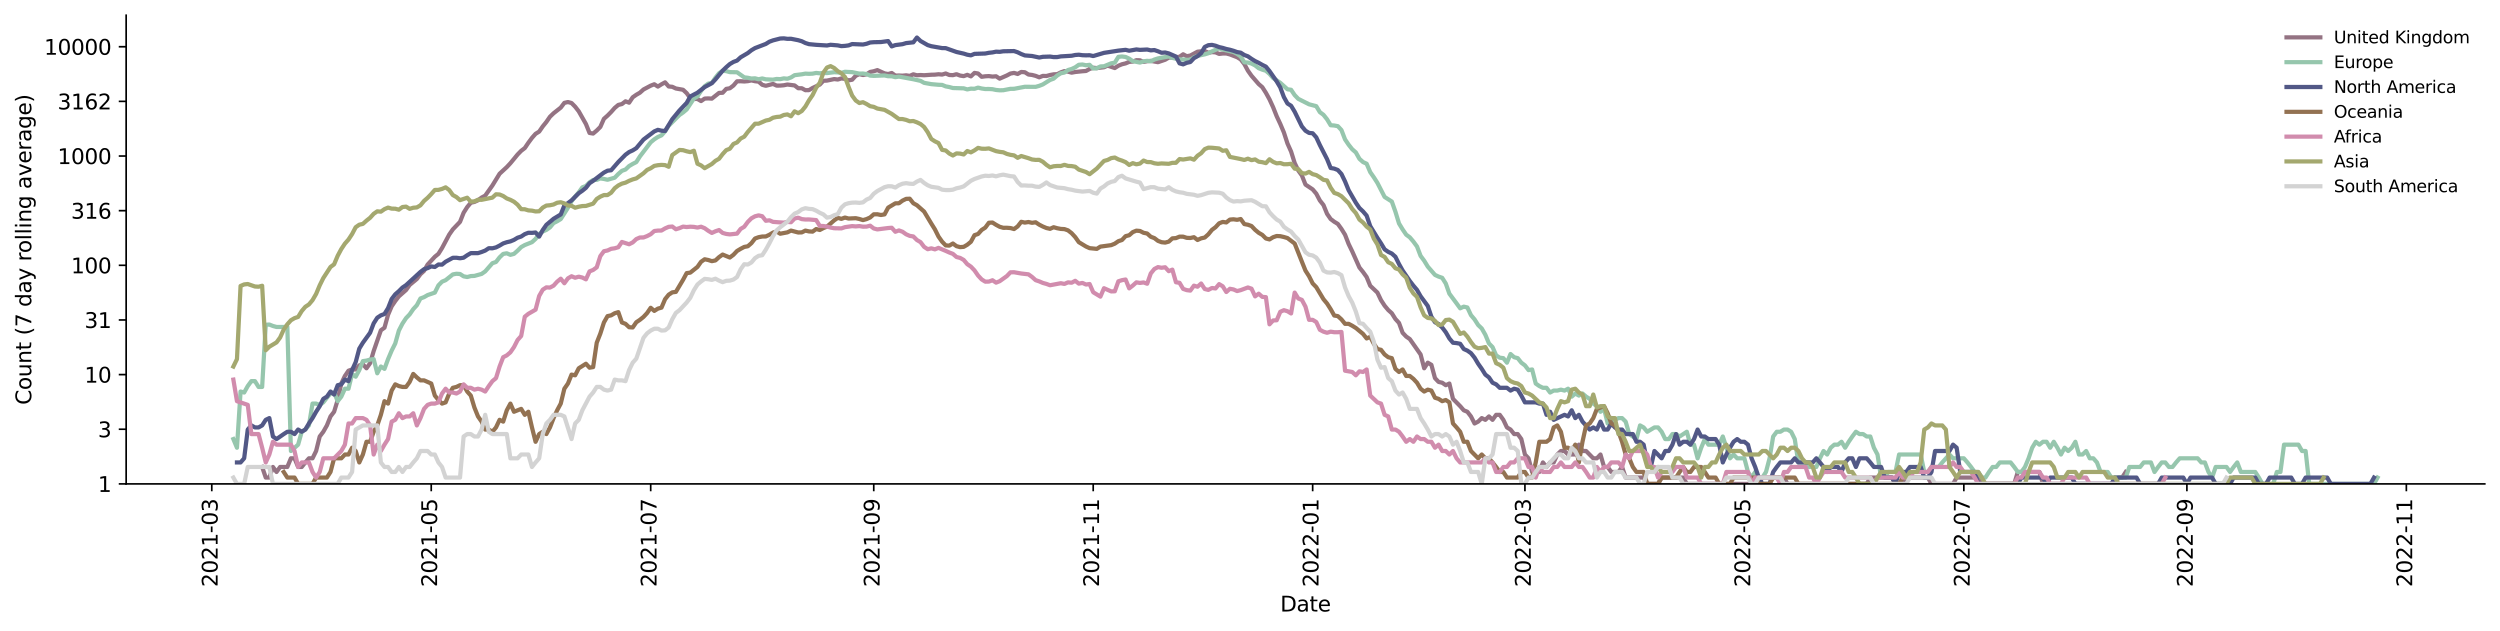 <?xml version="1.0" encoding="utf-8" standalone="no"?>
<!DOCTYPE svg PUBLIC "-//W3C//DTD SVG 1.1//EN"
  "http://www.w3.org/Graphics/SVG/1.1/DTD/svg11.dtd">
<svg xmlns:xlink="http://www.w3.org/1999/xlink" width="1182.891pt" height="298.621pt" viewBox="0 0 1182.891 298.621" xmlns="http://www.w3.org/2000/svg" version="1.1">
 <defs>
  <style type="text/css">*{stroke-linejoin: round; stroke-linecap: butt}</style>
 </defs>
 <g id="figure_1">
  <g id="patch_1">
   <path d="M 0 298.621 
L 1182.891 298.621 
L 1182.891 0 
L 0 0 
z
" style="fill: #ffffff"/>
  </g>
  <g id="axes_1">
   <g id="patch_2">
    <path d="M 59.691 228.96 
L 1175.691 228.96 
L 1175.691 7.2 
L 59.691 7.2 
z
" style="fill: #ffffff"/>
   </g>
   <g id="matplotlib.axis_1">
    <g id="xtick_1">
     <g id="line2d_1">
      <defs>
       <path id="m31884e6ab1" d="M 0 0 
L 0 3.5 
" style="stroke: #000000; stroke-width: 0.8"/>
      </defs>
      <g>
       <use xlink:href="#m31884e6ab1" x="100.204" y="228.96" style="stroke: #000000; stroke-width: 0.8"/>
      </g>
     </g>
     <g id="text_1">
      <!-- 2021-03 -->
      <g transform="translate(102.964 277.743)rotate(-90)scale(0.1 -0.1)">
       <defs>
        <path id="DejaVuSans-32" d="M 1228 531 
L 3431 531 
L 3431 0 
L 469 0 
L 469 531 
Q 828 903 1448 1529 
Q 2069 2156 2228 2338 
Q 2531 2678 2651 2914 
Q 2772 3150 2772 3378 
Q 2772 3750 2511 3984 
Q 2250 4219 1831 4219 
Q 1534 4219 1204 4116 
Q 875 4013 500 3803 
L 500 4441 
Q 881 4594 1212 4672 
Q 1544 4750 1819 4750 
Q 2544 4750 2975 4387 
Q 3406 4025 3406 3419 
Q 3406 3131 3298 2873 
Q 3191 2616 2906 2266 
Q 2828 2175 2409 1742 
Q 1991 1309 1228 531 
z
" transform="scale(0.016)"/>
        <path id="DejaVuSans-30" d="M 2034 4250 
Q 1547 4250 1301 3770 
Q 1056 3291 1056 2328 
Q 1056 1369 1301 889 
Q 1547 409 2034 409 
Q 2525 409 2770 889 
Q 3016 1369 3016 2328 
Q 3016 3291 2770 3770 
Q 2525 4250 2034 4250 
z
M 2034 4750 
Q 2819 4750 3233 4129 
Q 3647 3509 3647 2328 
Q 3647 1150 3233 529 
Q 2819 -91 2034 -91 
Q 1250 -91 836 529 
Q 422 1150 422 2328 
Q 422 3509 836 4129 
Q 1250 4750 2034 4750 
z
" transform="scale(0.016)"/>
        <path id="DejaVuSans-31" d="M 794 531 
L 1825 531 
L 1825 4091 
L 703 3866 
L 703 4441 
L 1819 4666 
L 2450 4666 
L 2450 531 
L 3481 531 
L 3481 0 
L 794 0 
L 794 531 
z
" transform="scale(0.016)"/>
        <path id="DejaVuSans-2d" d="M 313 2009 
L 1997 2009 
L 1997 1497 
L 313 1497 
L 313 2009 
z
" transform="scale(0.016)"/>
        <path id="DejaVuSans-33" d="M 2597 2516 
Q 3050 2419 3304 2112 
Q 3559 1806 3559 1356 
Q 3559 666 3084 287 
Q 2609 -91 1734 -91 
Q 1441 -91 1130 -33 
Q 819 25 488 141 
L 488 750 
Q 750 597 1062 519 
Q 1375 441 1716 441 
Q 2309 441 2620 675 
Q 2931 909 2931 1356 
Q 2931 1769 2642 2001 
Q 2353 2234 1838 2234 
L 1294 2234 
L 1294 2753 
L 1863 2753 
Q 2328 2753 2575 2939 
Q 2822 3125 2822 3475 
Q 2822 3834 2567 4026 
Q 2313 4219 1838 4219 
Q 1578 4219 1281 4162 
Q 984 4106 628 3988 
L 628 4550 
Q 988 4650 1302 4700 
Q 1616 4750 1894 4750 
Q 2613 4750 3031 4423 
Q 3450 4097 3450 3541 
Q 3450 3153 3228 2886 
Q 3006 2619 2597 2516 
z
" transform="scale(0.016)"/>
       </defs>
       <use xlink:href="#DejaVuSans-32"/>
       <use xlink:href="#DejaVuSans-30" x="63.623"/>
       <use xlink:href="#DejaVuSans-32" x="127.246"/>
       <use xlink:href="#DejaVuSans-31" x="190.869"/>
       <use xlink:href="#DejaVuSans-2d" x="254.492"/>
       <use xlink:href="#DejaVuSans-30" x="290.576"/>
       <use xlink:href="#DejaVuSans-33" x="354.199"/>
      </g>
     </g>
    </g>
    <g id="xtick_2">
     <g id="line2d_2">
      <g>
       <use xlink:href="#m31884e6ab1" x="204.042" y="228.96" style="stroke: #000000; stroke-width: 0.8"/>
      </g>
     </g>
     <g id="text_2">
      <!-- 2021-05 -->
      <g transform="translate(206.801 277.743)rotate(-90)scale(0.1 -0.1)">
       <defs>
        <path id="DejaVuSans-35" d="M 691 4666 
L 3169 4666 
L 3169 4134 
L 1269 4134 
L 1269 2991 
Q 1406 3038 1543 3061 
Q 1681 3084 1819 3084 
Q 2600 3084 3056 2656 
Q 3513 2228 3513 1497 
Q 3513 744 3044 326 
Q 2575 -91 1722 -91 
Q 1428 -91 1123 -41 
Q 819 9 494 109 
L 494 744 
Q 775 591 1075 516 
Q 1375 441 1709 441 
Q 2250 441 2565 725 
Q 2881 1009 2881 1497 
Q 2881 1984 2565 2268 
Q 2250 2553 1709 2553 
Q 1456 2553 1204 2497 
Q 953 2441 691 2322 
L 691 4666 
z
" transform="scale(0.016)"/>
       </defs>
       <use xlink:href="#DejaVuSans-32"/>
       <use xlink:href="#DejaVuSans-30" x="63.623"/>
       <use xlink:href="#DejaVuSans-32" x="127.246"/>
       <use xlink:href="#DejaVuSans-31" x="190.869"/>
       <use xlink:href="#DejaVuSans-2d" x="254.492"/>
       <use xlink:href="#DejaVuSans-30" x="290.576"/>
       <use xlink:href="#DejaVuSans-35" x="354.199"/>
      </g>
     </g>
    </g>
    <g id="xtick_3">
     <g id="line2d_3">
      <g>
       <use xlink:href="#m31884e6ab1" x="307.88" y="228.96" style="stroke: #000000; stroke-width: 0.8"/>
      </g>
     </g>
     <g id="text_3">
      <!-- 2021-07 -->
      <g transform="translate(310.639 277.743)rotate(-90)scale(0.1 -0.1)">
       <defs>
        <path id="DejaVuSans-37" d="M 525 4666 
L 3525 4666 
L 3525 4397 
L 1831 0 
L 1172 0 
L 2766 4134 
L 525 4134 
L 525 4666 
z
" transform="scale(0.016)"/>
       </defs>
       <use xlink:href="#DejaVuSans-32"/>
       <use xlink:href="#DejaVuSans-30" x="63.623"/>
       <use xlink:href="#DejaVuSans-32" x="127.246"/>
       <use xlink:href="#DejaVuSans-31" x="190.869"/>
       <use xlink:href="#DejaVuSans-2d" x="254.492"/>
       <use xlink:href="#DejaVuSans-30" x="290.576"/>
       <use xlink:href="#DejaVuSans-37" x="354.199"/>
      </g>
     </g>
    </g>
    <g id="xtick_4">
     <g id="line2d_4">
      <g>
       <use xlink:href="#m31884e6ab1" x="413.42" y="228.96" style="stroke: #000000; stroke-width: 0.8"/>
      </g>
     </g>
     <g id="text_4">
      <!-- 2021-09 -->
      <g transform="translate(416.179 277.743)rotate(-90)scale(0.1 -0.1)">
       <defs>
        <path id="DejaVuSans-39" d="M 703 97 
L 703 672 
Q 941 559 1184 500 
Q 1428 441 1663 441 
Q 2288 441 2617 861 
Q 2947 1281 2994 2138 
Q 2813 1869 2534 1725 
Q 2256 1581 1919 1581 
Q 1219 1581 811 2004 
Q 403 2428 403 3163 
Q 403 3881 828 4315 
Q 1253 4750 1959 4750 
Q 2769 4750 3195 4129 
Q 3622 3509 3622 2328 
Q 3622 1225 3098 567 
Q 2575 -91 1691 -91 
Q 1453 -91 1209 -44 
Q 966 3 703 97 
z
M 1959 2075 
Q 2384 2075 2632 2365 
Q 2881 2656 2881 3163 
Q 2881 3666 2632 3958 
Q 2384 4250 1959 4250 
Q 1534 4250 1286 3958 
Q 1038 3666 1038 3163 
Q 1038 2656 1286 2365 
Q 1534 2075 1959 2075 
z
" transform="scale(0.016)"/>
       </defs>
       <use xlink:href="#DejaVuSans-32"/>
       <use xlink:href="#DejaVuSans-30" x="63.623"/>
       <use xlink:href="#DejaVuSans-32" x="127.246"/>
       <use xlink:href="#DejaVuSans-31" x="190.869"/>
       <use xlink:href="#DejaVuSans-2d" x="254.492"/>
       <use xlink:href="#DejaVuSans-30" x="290.576"/>
       <use xlink:href="#DejaVuSans-39" x="354.199"/>
      </g>
     </g>
    </g>
    <g id="xtick_5">
     <g id="line2d_5">
      <g>
       <use xlink:href="#m31884e6ab1" x="517.257" y="228.96" style="stroke: #000000; stroke-width: 0.8"/>
      </g>
     </g>
     <g id="text_5">
      <!-- 2021-11 -->
      <g transform="translate(520.017 277.743)rotate(-90)scale(0.1 -0.1)">
       <use xlink:href="#DejaVuSans-32"/>
       <use xlink:href="#DejaVuSans-30" x="63.623"/>
       <use xlink:href="#DejaVuSans-32" x="127.246"/>
       <use xlink:href="#DejaVuSans-31" x="190.869"/>
       <use xlink:href="#DejaVuSans-2d" x="254.492"/>
       <use xlink:href="#DejaVuSans-31" x="290.576"/>
       <use xlink:href="#DejaVuSans-31" x="354.199"/>
      </g>
     </g>
    </g>
    <g id="xtick_6">
     <g id="line2d_6">
      <g>
       <use xlink:href="#m31884e6ab1" x="621.095" y="228.96" style="stroke: #000000; stroke-width: 0.8"/>
      </g>
     </g>
     <g id="text_6">
      <!-- 2022-01 -->
      <g transform="translate(623.855 277.743)rotate(-90)scale(0.1 -0.1)">
       <use xlink:href="#DejaVuSans-32"/>
       <use xlink:href="#DejaVuSans-30" x="63.623"/>
       <use xlink:href="#DejaVuSans-32" x="127.246"/>
       <use xlink:href="#DejaVuSans-32" x="190.869"/>
       <use xlink:href="#DejaVuSans-2d" x="254.492"/>
       <use xlink:href="#DejaVuSans-30" x="290.576"/>
       <use xlink:href="#DejaVuSans-31" x="354.199"/>
      </g>
     </g>
    </g>
    <g id="xtick_7">
     <g id="line2d_7">
      <g>
       <use xlink:href="#m31884e6ab1" x="721.528" y="228.96" style="stroke: #000000; stroke-width: 0.8"/>
      </g>
     </g>
     <g id="text_7">
      <!-- 2022-03 -->
      <g transform="translate(724.288 277.743)rotate(-90)scale(0.1 -0.1)">
       <use xlink:href="#DejaVuSans-32"/>
       <use xlink:href="#DejaVuSans-30" x="63.623"/>
       <use xlink:href="#DejaVuSans-32" x="127.246"/>
       <use xlink:href="#DejaVuSans-32" x="190.869"/>
       <use xlink:href="#DejaVuSans-2d" x="254.492"/>
       <use xlink:href="#DejaVuSans-30" x="290.576"/>
       <use xlink:href="#DejaVuSans-33" x="354.199"/>
      </g>
     </g>
    </g>
    <g id="xtick_8">
     <g id="line2d_8">
      <g>
       <use xlink:href="#m31884e6ab1" x="825.366" y="228.96" style="stroke: #000000; stroke-width: 0.8"/>
      </g>
     </g>
     <g id="text_8">
      <!-- 2022-05 -->
      <g transform="translate(828.125 277.743)rotate(-90)scale(0.1 -0.1)">
       <use xlink:href="#DejaVuSans-32"/>
       <use xlink:href="#DejaVuSans-30" x="63.623"/>
       <use xlink:href="#DejaVuSans-32" x="127.246"/>
       <use xlink:href="#DejaVuSans-32" x="190.869"/>
       <use xlink:href="#DejaVuSans-2d" x="254.492"/>
       <use xlink:href="#DejaVuSans-30" x="290.576"/>
       <use xlink:href="#DejaVuSans-35" x="354.199"/>
      </g>
     </g>
    </g>
    <g id="xtick_9">
     <g id="line2d_9">
      <g>
       <use xlink:href="#m31884e6ab1" x="929.204" y="228.96" style="stroke: #000000; stroke-width: 0.8"/>
      </g>
     </g>
     <g id="text_9">
      <!-- 2022-07 -->
      <g transform="translate(931.963 277.743)rotate(-90)scale(0.1 -0.1)">
       <use xlink:href="#DejaVuSans-32"/>
       <use xlink:href="#DejaVuSans-30" x="63.623"/>
       <use xlink:href="#DejaVuSans-32" x="127.246"/>
       <use xlink:href="#DejaVuSans-32" x="190.869"/>
       <use xlink:href="#DejaVuSans-2d" x="254.492"/>
       <use xlink:href="#DejaVuSans-30" x="290.576"/>
       <use xlink:href="#DejaVuSans-37" x="354.199"/>
      </g>
     </g>
    </g>
    <g id="xtick_10">
     <g id="line2d_10">
      <g>
       <use xlink:href="#m31884e6ab1" x="1034.744" y="228.96" style="stroke: #000000; stroke-width: 0.8"/>
      </g>
     </g>
     <g id="text_10">
      <!-- 2022-09 -->
      <g transform="translate(1037.503 277.743)rotate(-90)scale(0.1 -0.1)">
       <use xlink:href="#DejaVuSans-32"/>
       <use xlink:href="#DejaVuSans-30" x="63.623"/>
       <use xlink:href="#DejaVuSans-32" x="127.246"/>
       <use xlink:href="#DejaVuSans-32" x="190.869"/>
       <use xlink:href="#DejaVuSans-2d" x="254.492"/>
       <use xlink:href="#DejaVuSans-30" x="290.576"/>
       <use xlink:href="#DejaVuSans-39" x="354.199"/>
      </g>
     </g>
    </g>
    <g id="xtick_11">
     <g id="line2d_11">
      <g>
       <use xlink:href="#m31884e6ab1" x="1138.581" y="228.96" style="stroke: #000000; stroke-width: 0.8"/>
      </g>
     </g>
     <g id="text_11">
      <!-- 2022-11 -->
      <g transform="translate(1141.341 277.743)rotate(-90)scale(0.1 -0.1)">
       <use xlink:href="#DejaVuSans-32"/>
       <use xlink:href="#DejaVuSans-30" x="63.623"/>
       <use xlink:href="#DejaVuSans-32" x="127.246"/>
       <use xlink:href="#DejaVuSans-32" x="190.869"/>
       <use xlink:href="#DejaVuSans-2d" x="254.492"/>
       <use xlink:href="#DejaVuSans-31" x="290.576"/>
       <use xlink:href="#DejaVuSans-31" x="354.199"/>
      </g>
     </g>
    </g>
    <g id="text_12">
     <!-- Date -->
     <g transform="translate(605.74 289.341)scale(0.1 -0.1)">
      <defs>
       <path id="DejaVuSans-44" d="M 1259 4147 
L 1259 519 
L 2022 519 
Q 2988 519 3436 956 
Q 3884 1394 3884 2338 
Q 3884 3275 3436 3711 
Q 2988 4147 2022 4147 
L 1259 4147 
z
M 628 4666 
L 1925 4666 
Q 3281 4666 3915 4102 
Q 4550 3538 4550 2338 
Q 4550 1131 3912 565 
Q 3275 0 1925 0 
L 628 0 
L 628 4666 
z
" transform="scale(0.016)"/>
       <path id="DejaVuSans-61" d="M 2194 1759 
Q 1497 1759 1228 1600 
Q 959 1441 959 1056 
Q 959 750 1161 570 
Q 1363 391 1709 391 
Q 2188 391 2477 730 
Q 2766 1069 2766 1631 
L 2766 1759 
L 2194 1759 
z
M 3341 1997 
L 3341 0 
L 2766 0 
L 2766 531 
Q 2569 213 2275 61 
Q 1981 -91 1556 -91 
Q 1019 -91 701 211 
Q 384 513 384 1019 
Q 384 1609 779 1909 
Q 1175 2209 1959 2209 
L 2766 2209 
L 2766 2266 
Q 2766 2663 2505 2880 
Q 2244 3097 1772 3097 
Q 1472 3097 1187 3025 
Q 903 2953 641 2809 
L 641 3341 
Q 956 3463 1253 3523 
Q 1550 3584 1831 3584 
Q 2591 3584 2966 3190 
Q 3341 2797 3341 1997 
z
" transform="scale(0.016)"/>
       <path id="DejaVuSans-74" d="M 1172 4494 
L 1172 3500 
L 2356 3500 
L 2356 3053 
L 1172 3053 
L 1172 1153 
Q 1172 725 1289 603 
Q 1406 481 1766 481 
L 2356 481 
L 2356 0 
L 1766 0 
Q 1100 0 847 248 
Q 594 497 594 1153 
L 594 3053 
L 172 3053 
L 172 3500 
L 594 3500 
L 594 4494 
L 1172 4494 
z
" transform="scale(0.016)"/>
       <path id="DejaVuSans-65" d="M 3597 1894 
L 3597 1613 
L 953 1613 
Q 991 1019 1311 708 
Q 1631 397 2203 397 
Q 2534 397 2845 478 
Q 3156 559 3463 722 
L 3463 178 
Q 3153 47 2828 -22 
Q 2503 -91 2169 -91 
Q 1331 -91 842 396 
Q 353 884 353 1716 
Q 353 2575 817 3079 
Q 1281 3584 2069 3584 
Q 2775 3584 3186 3129 
Q 3597 2675 3597 1894 
z
M 3022 2063 
Q 3016 2534 2758 2815 
Q 2500 3097 2075 3097 
Q 1594 3097 1305 2825 
Q 1016 2553 972 2059 
L 3022 2063 
z
" transform="scale(0.016)"/>
      </defs>
      <use xlink:href="#DejaVuSans-44"/>
      <use xlink:href="#DejaVuSans-61" x="77.002"/>
      <use xlink:href="#DejaVuSans-74" x="138.281"/>
      <use xlink:href="#DejaVuSans-65" x="177.49"/>
     </g>
    </g>
   </g>
   <g id="matplotlib.axis_2">
    <g id="ytick_1">
     <g id="line2d_12">
      <defs>
       <path id="m21bf80e5b5" d="M 0 0 
L -3.5 0 
" style="stroke: #000000; stroke-width: 0.8"/>
      </defs>
      <g>
       <use xlink:href="#m21bf80e5b5" x="59.691" y="228.96" style="stroke: #000000; stroke-width: 0.8"/>
      </g>
     </g>
     <g id="text_13">
      <!-- 1 -->
      <g transform="translate(46.328 232.759)scale(0.1 -0.1)">
       <use xlink:href="#DejaVuSans-31"/>
      </g>
     </g>
    </g>
    <g id="ytick_2">
     <g id="line2d_13">
      <g>
       <use xlink:href="#m21bf80e5b5" x="59.691" y="203.104" style="stroke: #000000; stroke-width: 0.8"/>
      </g>
     </g>
     <g id="text_14">
      <!-- 3 -->
      <g transform="translate(46.328 206.903)scale(0.1 -0.1)">
       <use xlink:href="#DejaVuSans-33"/>
      </g>
     </g>
    </g>
    <g id="ytick_3">
     <g id="line2d_14">
      <g>
       <use xlink:href="#m21bf80e5b5" x="59.691" y="177.249" style="stroke: #000000; stroke-width: 0.8"/>
      </g>
     </g>
     <g id="text_15">
      <!-- 10 -->
      <g transform="translate(39.966 181.048)scale(0.1 -0.1)">
       <use xlink:href="#DejaVuSans-31"/>
       <use xlink:href="#DejaVuSans-30" x="63.623"/>
      </g>
     </g>
    </g>
    <g id="ytick_4">
     <g id="line2d_15">
      <g>
       <use xlink:href="#m21bf80e5b5" x="59.691" y="151.393" style="stroke: #000000; stroke-width: 0.8"/>
      </g>
     </g>
     <g id="text_16">
      <!-- 31 -->
      <g transform="translate(39.966 155.192)scale(0.1 -0.1)">
       <use xlink:href="#DejaVuSans-33"/>
       <use xlink:href="#DejaVuSans-31" x="63.623"/>
      </g>
     </g>
    </g>
    <g id="ytick_5">
     <g id="line2d_16">
      <g>
       <use xlink:href="#m21bf80e5b5" x="59.691" y="125.537" style="stroke: #000000; stroke-width: 0.8"/>
      </g>
     </g>
     <g id="text_17">
      <!-- 100 -->
      <g transform="translate(33.603 129.336)scale(0.1 -0.1)">
       <use xlink:href="#DejaVuSans-31"/>
       <use xlink:href="#DejaVuSans-30" x="63.623"/>
       <use xlink:href="#DejaVuSans-30" x="127.246"/>
      </g>
     </g>
    </g>
    <g id="ytick_6">
     <g id="line2d_17">
      <g>
       <use xlink:href="#m21bf80e5b5" x="59.691" y="99.681" style="stroke: #000000; stroke-width: 0.8"/>
      </g>
     </g>
     <g id="text_18">
      <!-- 316 -->
      <g transform="translate(33.603 103.48)scale(0.1 -0.1)">
       <defs>
        <path id="DejaVuSans-36" d="M 2113 2584 
Q 1688 2584 1439 2293 
Q 1191 2003 1191 1497 
Q 1191 994 1439 701 
Q 1688 409 2113 409 
Q 2538 409 2786 701 
Q 3034 994 3034 1497 
Q 3034 2003 2786 2293 
Q 2538 2584 2113 2584 
z
M 3366 4563 
L 3366 3988 
Q 3128 4100 2886 4159 
Q 2644 4219 2406 4219 
Q 1781 4219 1451 3797 
Q 1122 3375 1075 2522 
Q 1259 2794 1537 2939 
Q 1816 3084 2150 3084 
Q 2853 3084 3261 2657 
Q 3669 2231 3669 1497 
Q 3669 778 3244 343 
Q 2819 -91 2113 -91 
Q 1303 -91 875 529 
Q 447 1150 447 2328 
Q 447 3434 972 4092 
Q 1497 4750 2381 4750 
Q 2619 4750 2861 4703 
Q 3103 4656 3366 4563 
z
" transform="scale(0.016)"/>
       </defs>
       <use xlink:href="#DejaVuSans-33"/>
       <use xlink:href="#DejaVuSans-31" x="63.623"/>
       <use xlink:href="#DejaVuSans-36" x="127.246"/>
      </g>
     </g>
    </g>
    <g id="ytick_7">
     <g id="line2d_18">
      <g>
       <use xlink:href="#m21bf80e5b5" x="59.691" y="73.826" style="stroke: #000000; stroke-width: 0.8"/>
      </g>
     </g>
     <g id="text_19">
      <!-- 1000 -->
      <g transform="translate(27.241 77.625)scale(0.1 -0.1)">
       <use xlink:href="#DejaVuSans-31"/>
       <use xlink:href="#DejaVuSans-30" x="63.623"/>
       <use xlink:href="#DejaVuSans-30" x="127.246"/>
       <use xlink:href="#DejaVuSans-30" x="190.869"/>
      </g>
     </g>
    </g>
    <g id="ytick_8">
     <g id="line2d_19">
      <g>
       <use xlink:href="#m21bf80e5b5" x="59.691" y="47.97" style="stroke: #000000; stroke-width: 0.8"/>
      </g>
     </g>
     <g id="text_20">
      <!-- 3162 -->
      <g transform="translate(27.241 51.769)scale(0.1 -0.1)">
       <use xlink:href="#DejaVuSans-33"/>
       <use xlink:href="#DejaVuSans-31" x="63.623"/>
       <use xlink:href="#DejaVuSans-36" x="127.246"/>
       <use xlink:href="#DejaVuSans-32" x="190.869"/>
      </g>
     </g>
    </g>
    <g id="ytick_9">
     <g id="line2d_20">
      <g>
       <use xlink:href="#m21bf80e5b5" x="59.691" y="22.114" style="stroke: #000000; stroke-width: 0.8"/>
      </g>
     </g>
     <g id="text_21">
      <!-- 10000 -->
      <g transform="translate(20.878 25.913)scale(0.1 -0.1)">
       <use xlink:href="#DejaVuSans-31"/>
       <use xlink:href="#DejaVuSans-30" x="63.623"/>
       <use xlink:href="#DejaVuSans-30" x="127.246"/>
       <use xlink:href="#DejaVuSans-30" x="190.869"/>
       <use xlink:href="#DejaVuSans-30" x="254.492"/>
      </g>
     </g>
    </g>
    <g id="text_22">
     <!-- Count (7 day rolling average) -->
     <g transform="translate(14.798 191.548)rotate(-90)scale(0.1 -0.1)">
      <defs>
       <path id="DejaVuSans-43" d="M 4122 4306 
L 4122 3641 
Q 3803 3938 3442 4084 
Q 3081 4231 2675 4231 
Q 1875 4231 1450 3742 
Q 1025 3253 1025 2328 
Q 1025 1406 1450 917 
Q 1875 428 2675 428 
Q 3081 428 3442 575 
Q 3803 722 4122 1019 
L 4122 359 
Q 3791 134 3420 21 
Q 3050 -91 2638 -91 
Q 1578 -91 968 557 
Q 359 1206 359 2328 
Q 359 3453 968 4101 
Q 1578 4750 2638 4750 
Q 3056 4750 3426 4639 
Q 3797 4528 4122 4306 
z
" transform="scale(0.016)"/>
       <path id="DejaVuSans-6f" d="M 1959 3097 
Q 1497 3097 1228 2736 
Q 959 2375 959 1747 
Q 959 1119 1226 758 
Q 1494 397 1959 397 
Q 2419 397 2687 759 
Q 2956 1122 2956 1747 
Q 2956 2369 2687 2733 
Q 2419 3097 1959 3097 
z
M 1959 3584 
Q 2709 3584 3137 3096 
Q 3566 2609 3566 1747 
Q 3566 888 3137 398 
Q 2709 -91 1959 -91 
Q 1206 -91 779 398 
Q 353 888 353 1747 
Q 353 2609 779 3096 
Q 1206 3584 1959 3584 
z
" transform="scale(0.016)"/>
       <path id="DejaVuSans-75" d="M 544 1381 
L 544 3500 
L 1119 3500 
L 1119 1403 
Q 1119 906 1312 657 
Q 1506 409 1894 409 
Q 2359 409 2629 706 
Q 2900 1003 2900 1516 
L 2900 3500 
L 3475 3500 
L 3475 0 
L 2900 0 
L 2900 538 
Q 2691 219 2414 64 
Q 2138 -91 1772 -91 
Q 1169 -91 856 284 
Q 544 659 544 1381 
z
M 1991 3584 
L 1991 3584 
z
" transform="scale(0.016)"/>
       <path id="DejaVuSans-6e" d="M 3513 2113 
L 3513 0 
L 2938 0 
L 2938 2094 
Q 2938 2591 2744 2837 
Q 2550 3084 2163 3084 
Q 1697 3084 1428 2787 
Q 1159 2491 1159 1978 
L 1159 0 
L 581 0 
L 581 3500 
L 1159 3500 
L 1159 2956 
Q 1366 3272 1645 3428 
Q 1925 3584 2291 3584 
Q 2894 3584 3203 3211 
Q 3513 2838 3513 2113 
z
" transform="scale(0.016)"/>
       <path id="DejaVuSans-20" transform="scale(0.016)"/>
       <path id="DejaVuSans-28" d="M 1984 4856 
Q 1566 4138 1362 3434 
Q 1159 2731 1159 2009 
Q 1159 1288 1364 580 
Q 1569 -128 1984 -844 
L 1484 -844 
Q 1016 -109 783 600 
Q 550 1309 550 2009 
Q 550 2706 781 3412 
Q 1013 4119 1484 4856 
L 1984 4856 
z
" transform="scale(0.016)"/>
       <path id="DejaVuSans-64" d="M 2906 2969 
L 2906 4863 
L 3481 4863 
L 3481 0 
L 2906 0 
L 2906 525 
Q 2725 213 2448 61 
Q 2172 -91 1784 -91 
Q 1150 -91 751 415 
Q 353 922 353 1747 
Q 353 2572 751 3078 
Q 1150 3584 1784 3584 
Q 2172 3584 2448 3432 
Q 2725 3281 2906 2969 
z
M 947 1747 
Q 947 1113 1208 752 
Q 1469 391 1925 391 
Q 2381 391 2643 752 
Q 2906 1113 2906 1747 
Q 2906 2381 2643 2742 
Q 2381 3103 1925 3103 
Q 1469 3103 1208 2742 
Q 947 2381 947 1747 
z
" transform="scale(0.016)"/>
       <path id="DejaVuSans-79" d="M 2059 -325 
Q 1816 -950 1584 -1140 
Q 1353 -1331 966 -1331 
L 506 -1331 
L 506 -850 
L 844 -850 
Q 1081 -850 1212 -737 
Q 1344 -625 1503 -206 
L 1606 56 
L 191 3500 
L 800 3500 
L 1894 763 
L 2988 3500 
L 3597 3500 
L 2059 -325 
z
" transform="scale(0.016)"/>
       <path id="DejaVuSans-72" d="M 2631 2963 
Q 2534 3019 2420 3045 
Q 2306 3072 2169 3072 
Q 1681 3072 1420 2755 
Q 1159 2438 1159 1844 
L 1159 0 
L 581 0 
L 581 3500 
L 1159 3500 
L 1159 2956 
Q 1341 3275 1631 3429 
Q 1922 3584 2338 3584 
Q 2397 3584 2469 3576 
Q 2541 3569 2628 3553 
L 2631 2963 
z
" transform="scale(0.016)"/>
       <path id="DejaVuSans-6c" d="M 603 4863 
L 1178 4863 
L 1178 0 
L 603 0 
L 603 4863 
z
" transform="scale(0.016)"/>
       <path id="DejaVuSans-69" d="M 603 3500 
L 1178 3500 
L 1178 0 
L 603 0 
L 603 3500 
z
M 603 4863 
L 1178 4863 
L 1178 4134 
L 603 4134 
L 603 4863 
z
" transform="scale(0.016)"/>
       <path id="DejaVuSans-67" d="M 2906 1791 
Q 2906 2416 2648 2759 
Q 2391 3103 1925 3103 
Q 1463 3103 1205 2759 
Q 947 2416 947 1791 
Q 947 1169 1205 825 
Q 1463 481 1925 481 
Q 2391 481 2648 825 
Q 2906 1169 2906 1791 
z
M 3481 434 
Q 3481 -459 3084 -895 
Q 2688 -1331 1869 -1331 
Q 1566 -1331 1297 -1286 
Q 1028 -1241 775 -1147 
L 775 -588 
Q 1028 -725 1275 -790 
Q 1522 -856 1778 -856 
Q 2344 -856 2625 -561 
Q 2906 -266 2906 331 
L 2906 616 
Q 2728 306 2450 153 
Q 2172 0 1784 0 
Q 1141 0 747 490 
Q 353 981 353 1791 
Q 353 2603 747 3093 
Q 1141 3584 1784 3584 
Q 2172 3584 2450 3431 
Q 2728 3278 2906 2969 
L 2906 3500 
L 3481 3500 
L 3481 434 
z
" transform="scale(0.016)"/>
       <path id="DejaVuSans-76" d="M 191 3500 
L 800 3500 
L 1894 563 
L 2988 3500 
L 3597 3500 
L 2284 0 
L 1503 0 
L 191 3500 
z
" transform="scale(0.016)"/>
       <path id="DejaVuSans-29" d="M 513 4856 
L 1013 4856 
Q 1481 4119 1714 3412 
Q 1947 2706 1947 2009 
Q 1947 1309 1714 600 
Q 1481 -109 1013 -844 
L 513 -844 
Q 928 -128 1133 580 
Q 1338 1288 1338 2009 
Q 1338 2731 1133 3434 
Q 928 4138 513 4856 
z
" transform="scale(0.016)"/>
      </defs>
      <use xlink:href="#DejaVuSans-43"/>
      <use xlink:href="#DejaVuSans-6f" x="69.824"/>
      <use xlink:href="#DejaVuSans-75" x="131.006"/>
      <use xlink:href="#DejaVuSans-6e" x="194.385"/>
      <use xlink:href="#DejaVuSans-74" x="257.764"/>
      <use xlink:href="#DejaVuSans-20" x="296.973"/>
      <use xlink:href="#DejaVuSans-28" x="328.76"/>
      <use xlink:href="#DejaVuSans-37" x="367.773"/>
      <use xlink:href="#DejaVuSans-20" x="431.396"/>
      <use xlink:href="#DejaVuSans-64" x="463.184"/>
      <use xlink:href="#DejaVuSans-61" x="526.66"/>
      <use xlink:href="#DejaVuSans-79" x="587.939"/>
      <use xlink:href="#DejaVuSans-20" x="647.119"/>
      <use xlink:href="#DejaVuSans-72" x="678.906"/>
      <use xlink:href="#DejaVuSans-6f" x="717.77"/>
      <use xlink:href="#DejaVuSans-6c" x="778.951"/>
      <use xlink:href="#DejaVuSans-6c" x="806.734"/>
      <use xlink:href="#DejaVuSans-69" x="834.518"/>
      <use xlink:href="#DejaVuSans-6e" x="862.301"/>
      <use xlink:href="#DejaVuSans-67" x="925.68"/>
      <use xlink:href="#DejaVuSans-20" x="989.156"/>
      <use xlink:href="#DejaVuSans-61" x="1020.943"/>
      <use xlink:href="#DejaVuSans-76" x="1082.223"/>
      <use xlink:href="#DejaVuSans-65" x="1141.402"/>
      <use xlink:href="#DejaVuSans-72" x="1202.926"/>
      <use xlink:href="#DejaVuSans-61" x="1244.039"/>
      <use xlink:href="#DejaVuSans-67" x="1305.318"/>
      <use xlink:href="#DejaVuSans-65" x="1368.795"/>
      <use xlink:href="#DejaVuSans-29" x="1430.318"/>
     </g>
    </g>
   </g>
   <g id="line2d_21">
    <path d="M 124.036 220.95 
L 125.738 225.961 
L 127.44 225.961 
L 129.143 220.95 
L 130.845 223.316 
L 132.547 220.95 
L 135.952 220.95 
L 137.654 216.855 
L 139.356 216.855 
L 141.059 220.95 
L 142.761 220.95 
L 144.463 218.809 
L 146.165 216.855 
L 147.868 216.855 
L 149.57 213.393 
L 151.272 206.535 
L 152.974 204.287 
L 154.677 201.288 
L 156.379 197.038 
L 158.081 194.828 
L 159.783 189.262 
L 161.486 181.472 
L 163.188 177.9 
L 164.89 175.402 
L 166.592 174.818 
L 168.295 174.818 
L 169.997 172.888 
L 171.699 172.366 
L 173.401 174.25 
L 175.104 171.855 
L 176.806 166.1 
L 180.21 156.289 
L 181.913 155.061 
L 183.615 148.931 
L 185.317 144.943 
L 187.019 142.425 
L 188.722 140.223 
L 192.126 137.224 
L 193.829 134.82 
L 197.233 131.998 
L 198.935 129.722 
L 200.638 128.154 
L 202.34 125.155 
L 205.744 121.496 
L 207.447 120.094 
L 209.149 117.37 
L 212.553 110.988 
L 214.256 108.541 
L 217.66 104.972 
L 219.362 100.673 
L 221.065 97.978 
L 222.767 95.93 
L 224.469 95.539 
L 226.171 94.767 
L 227.874 93.484 
L 229.576 92.564 
L 232.98 87.765 
L 236.385 82.21 
L 239.789 79.067 
L 241.492 77.239 
L 244.896 73.109 
L 246.598 71.364 
L 248.301 70.057 
L 250.003 67.547 
L 251.705 65.241 
L 253.408 63.32 
L 255.11 62.262 
L 256.812 59.806 
L 258.514 57.704 
L 260.217 55.24 
L 261.919 53.597 
L 265.323 50.915 
L 267.026 48.675 
L 268.728 48.274 
L 270.43 48.75 
L 272.132 50.477 
L 273.835 52.666 
L 277.239 58.68 
L 278.941 62.904 
L 280.644 63.19 
L 282.346 61.764 
L 284.048 60.063 
L 285.75 56.212 
L 287.453 54.711 
L 289.155 52.992 
L 290.857 51.07 
L 292.559 49.643 
L 294.262 49.231 
L 295.964 47.938 
L 297.666 48.583 
L 299.368 46.039 
L 301.071 44.84 
L 302.773 43.861 
L 304.475 42.34 
L 307.88 40.533 
L 309.582 39.871 
L 311.284 40.965 
L 312.987 39.893 
L 314.689 38.96 
L 316.391 40.909 
L 318.093 41.072 
L 319.796 41.868 
L 323.2 42.475 
L 324.902 44.07 
L 326.605 46.417 
L 328.307 46.82 
L 330.009 46.826 
L 331.711 47.821 
L 333.414 46.642 
L 335.116 46.564 
L 336.818 46.667 
L 340.223 43.959 
L 341.925 43.89 
L 343.627 42.057 
L 345.329 41.767 
L 347.032 40.469 
L 348.734 38.482 
L 350.436 38.441 
L 352.138 38.546 
L 353.841 38.402 
L 355.543 38.042 
L 357.245 38.431 
L 358.947 38.631 
L 360.65 40.118 
L 362.352 40.59 
L 365.757 39.718 
L 367.459 40.504 
L 369.161 40.492 
L 370.863 40.34 
L 372.566 39.994 
L 375.97 40.424 
L 377.672 41.73 
L 379.375 41.756 
L 381.077 42.678 
L 382.779 42.641 
L 384.481 41.626 
L 387.886 40.018 
L 389.588 38.215 
L 391.29 38.13 
L 394.695 37.417 
L 396.397 37.624 
L 398.099 37.114 
L 399.802 37.316 
L 401.504 38.029 
L 403.206 37.719 
L 404.908 35.843 
L 406.611 35.081 
L 408.313 35.503 
L 410.015 35.161 
L 411.717 34.037 
L 413.42 33.709 
L 415.122 33.177 
L 418.527 34.718 
L 420.229 35.029 
L 421.931 34.539 
L 423.633 35.781 
L 425.336 35.728 
L 427.038 35.803 
L 428.74 35.64 
L 430.442 35.9 
L 432.145 35.167 
L 433.847 35.61 
L 435.549 35.497 
L 437.251 35.599 
L 440.656 35.362 
L 442.358 35.32 
L 444.06 35.132 
L 445.763 35.278 
L 447.465 34.771 
L 449.167 35.48 
L 450.869 35.558 
L 452.572 35.117 
L 454.274 35.754 
L 455.976 36.021 
L 457.678 35.411 
L 459.381 36.123 
L 461.083 34.499 
L 462.785 34.78 
L 464.487 36.337 
L 466.19 36.095 
L 467.892 36.006 
L 469.594 36.235 
L 471.296 36.094 
L 472.999 37.206 
L 476.403 35.707 
L 478.106 34.802 
L 479.808 34.496 
L 481.51 34.993 
L 483.212 34.051 
L 484.915 34.178 
L 486.617 35.256 
L 488.319 35.463 
L 490.021 35.897 
L 491.724 36.58 
L 493.426 35.914 
L 495.128 35.959 
L 496.83 35.492 
L 498.533 35.169 
L 500.235 35.095 
L 501.937 34.243 
L 503.639 33.632 
L 505.342 33.908 
L 507.044 34.379 
L 508.746 34.063 
L 512.151 33.712 
L 513.853 33.578 
L 515.555 32.633 
L 517.257 32.045 
L 518.96 32.214 
L 522.364 31.82 
L 524.066 31.043 
L 527.471 32.193 
L 529.173 31.093 
L 530.875 30.404 
L 532.578 29.996 
L 534.28 29.274 
L 535.982 29.129 
L 537.685 28.478 
L 539.387 28.537 
L 541.089 29.294 
L 542.791 28.965 
L 544.494 28.81 
L 547.898 29.427 
L 551.303 28.261 
L 553.005 27.254 
L 556.409 27.076 
L 558.112 26.862 
L 559.814 25.685 
L 561.516 26.602 
L 563.218 26.278 
L 566.623 24.459 
L 570.027 24.124 
L 571.73 24.968 
L 573.432 24.665 
L 575.134 24.76 
L 576.836 25.506 
L 578.539 25.313 
L 580.241 25.304 
L 581.943 25.756 
L 585.348 27.054 
L 587.05 28.106 
L 588.752 30.282 
L 590.455 33.44 
L 592.157 35.85 
L 595.561 39.773 
L 597.264 41.245 
L 598.966 43.911 
L 600.668 47.004 
L 602.37 50.705 
L 604.073 54.993 
L 605.775 58.646 
L 607.477 62.667 
L 609.179 67.904 
L 610.882 71.703 
L 612.584 77.134 
L 614.286 80.67 
L 615.988 83.012 
L 617.691 87.334 
L 621.095 89.611 
L 622.797 91.623 
L 624.5 94.865 
L 626.202 97.003 
L 627.904 101.166 
L 629.606 103.638 
L 631.309 104.92 
L 633.011 105.956 
L 634.713 108.316 
L 636.415 111.072 
L 638.118 115.448 
L 639.82 118.964 
L 643.224 126.588 
L 644.927 128.701 
L 646.629 131.076 
L 648.331 135.212 
L 651.736 138.444 
L 653.438 142.021 
L 655.14 144.641 
L 656.843 146.684 
L 658.545 148.215 
L 660.247 150.927 
L 661.949 152.791 
L 663.652 157.454 
L 665.354 159.252 
L 667.056 160.434 
L 672.163 167.719 
L 673.865 174.25 
L 675.567 171.604 
L 677.27 172.625 
L 678.972 178.913 
L 680.674 180.71 
L 682.376 181.088 
L 684.079 182.26 
L 685.781 181.472 
L 687.483 188.721 
L 690.888 192.183 
L 692.59 194.137 
L 694.292 194.828 
L 695.994 197.038 
L 697.697 200.372 
L 699.399 199.491 
L 701.101 197.827 
L 702.803 198.643 
L 704.506 197.038 
L 706.208 198.643 
L 707.91 196.277 
L 709.613 196.277 
L 711.315 198.643 
L 713.017 202.244 
L 714.719 203.243 
L 716.422 205.383 
L 718.124 205.383 
L 719.826 207.749 
L 721.528 215.058 
L 723.231 216.855 
L 724.933 223.316 
L 728.337 223.316 
L 730.04 218.809 
L 731.742 220.95 
L 733.444 218.809 
L 735.146 218.809 
L 736.849 215.058 
L 738.551 213.393 
L 740.253 213.393 
L 741.955 215.058 
L 745.36 215.058 
L 747.062 210.394 
L 748.764 213.393 
L 750.467 213.393 
L 753.871 216.855 
L 755.573 216.855 
L 757.276 215.058 
L 758.978 220.95 
L 760.68 220.95 
L 762.383 223.316 
L 765.787 223.316 
L 767.489 220.95 
L 769.192 225.961 
L 777.703 225.961 
L 779.405 228.96 
L 784.512 228.96 
L 786.214 225.961 
L 796.428 225.961 
L 798.13 228.96 
L 832.175 228.96 
L 833.877 225.961 
L 844.091 225.961 
L 845.793 228.96 
L 883.243 228.96 
L 884.945 225.961 
L 895.159 225.961 
L 896.861 228.96 
L 900.265 228.96 
L 901.968 225.961 
L 912.181 225.961 
L 913.883 228.96 
L 924.097 228.96 
L 925.799 225.961 
L 936.013 225.961 
L 937.715 228.96 
L 953.035 228.96 
L 954.738 223.316 
L 964.951 223.316 
L 966.653 228.96 
L 1000.699 228.96 
L 1002.401 225.961 
L 1004.103 225.961 
L 1005.805 223.316 
L 1005.805 223.316 
" clip-path="url(#p4d43b4b36b)" style="fill: none; stroke: #947383; stroke-width: 2; stroke-linecap: square"/>
   </g>
   <g id="line2d_22">
    <path d="M 110.418 207.749 
L 112.12 211.844 
L 113.822 185.259 
L 115.525 185.722 
L 117.227 182.665 
L 118.929 180.339 
L 120.631 180.339 
L 122.334 183.077 
L 124.036 183.077 
L 125.738 153.672 
L 127.44 153.56 
L 129.143 154.24 
L 130.845 154.706 
L 134.25 154.706 
L 135.952 154.588 
L 137.654 213.393 
L 141.059 210.394 
L 142.761 204.287 
L 144.463 203.243 
L 146.165 201.288 
L 147.868 190.968 
L 149.57 190.968 
L 151.272 191.567 
L 152.974 190.385 
L 154.677 188.192 
L 156.379 186.195 
L 158.081 185.722 
L 159.783 189.816 
L 161.486 187.676 
L 163.188 183.924 
L 164.89 183.924 
L 166.592 176.93 
L 168.295 178.232 
L 169.997 175.108 
L 171.699 170.868 
L 173.401 170.628 
L 175.104 170.155 
L 176.806 169.922 
L 178.508 176.616 
L 180.21 173.423 
L 181.913 174.532 
L 183.615 169.922 
L 185.317 165.905 
L 187.019 162.499 
L 188.722 156.415 
L 190.424 153.117 
L 192.126 150.533 
L 193.829 148.75 
L 195.531 146.276 
L 197.233 144.416 
L 198.935 141.232 
L 200.638 140.596 
L 202.34 139.614 
L 205.744 138.444 
L 207.447 135.015 
L 209.149 133.274 
L 210.851 132.561 
L 214.256 129.838 
L 215.958 129.529 
L 217.66 129.644 
L 219.362 130.75 
L 221.065 131.076 
L 222.767 130.629 
L 224.469 130.548 
L 227.874 129.606 
L 229.576 128.408 
L 232.98 124.533 
L 234.683 123.958 
L 236.385 121.766 
L 238.087 120.144 
L 239.789 119.843 
L 241.492 120.577 
L 243.194 120.119 
L 244.896 118.608 
L 246.598 116.907 
L 248.301 115.944 
L 251.705 114.584 
L 253.408 113.043 
L 255.11 110.704 
L 256.812 109.541 
L 258.514 108.783 
L 260.217 107.583 
L 261.919 105.544 
L 263.621 104.691 
L 265.323 103.65 
L 268.728 98.3 
L 270.43 95.204 
L 272.132 93.004 
L 273.835 91.043 
L 275.537 88.635 
L 277.239 88.005 
L 278.941 86.27 
L 280.644 85.154 
L 282.346 85.111 
L 284.048 84.417 
L 285.75 84.675 
L 287.453 85.048 
L 290.857 84.08 
L 292.559 82.318 
L 294.262 80.827 
L 295.964 80.205 
L 297.666 78.574 
L 299.368 77.57 
L 301.071 76.696 
L 302.773 74.016 
L 307.88 67.325 
L 309.582 65.919 
L 311.284 64.812 
L 312.987 64.054 
L 314.689 62.129 
L 316.391 59.489 
L 321.498 54.391 
L 323.2 53.215 
L 324.902 51.789 
L 328.307 46.626 
L 330.009 45.622 
L 331.711 43.002 
L 333.414 40.812 
L 335.116 39.569 
L 336.818 39.233 
L 338.52 36.742 
L 340.223 34.641 
L 341.925 33.502 
L 343.627 33.663 
L 345.329 34.122 
L 348.734 34.19 
L 352.138 36.59 
L 353.841 36.804 
L 355.543 37.162 
L 357.245 37.059 
L 358.947 37.507 
L 360.65 37.126 
L 362.352 37.535 
L 365.757 37.688 
L 367.459 37.364 
L 369.161 37.45 
L 370.863 37.086 
L 372.566 37.252 
L 374.268 36.641 
L 375.97 35.57 
L 379.375 35.15 
L 381.077 34.837 
L 382.779 34.927 
L 384.481 34.848 
L 386.184 34.511 
L 387.886 34.69 
L 389.588 34.49 
L 391.29 34.578 
L 394.695 34.166 
L 396.397 34.251 
L 398.099 34.482 
L 399.802 33.966 
L 403.206 34.137 
L 406.611 34.835 
L 408.313 34.791 
L 410.015 35.047 
L 411.717 35.778 
L 413.42 35.896 
L 418.527 35.702 
L 420.229 36.066 
L 421.931 36.089 
L 423.633 36.51 
L 425.336 36.241 
L 432.145 37.499 
L 435.549 38.26 
L 437.251 39.201 
L 440.656 39.813 
L 444.06 40.115 
L 445.763 40.176 
L 447.465 40.873 
L 449.167 41.185 
L 450.869 41.648 
L 455.976 41.797 
L 457.678 42.305 
L 459.381 41.941 
L 461.083 42.007 
L 462.785 41.456 
L 464.487 41.875 
L 466.19 42.125 
L 467.892 42.108 
L 469.594 42.207 
L 471.296 42.568 
L 472.999 42.73 
L 474.701 42.69 
L 478.106 42.03 
L 479.808 42.019 
L 484.915 41.06 
L 490.021 41.097 
L 491.724 40.613 
L 493.426 39.947 
L 496.83 37.838 
L 498.533 37.21 
L 500.235 35.727 
L 501.937 34.667 
L 503.639 34.325 
L 505.342 33.128 
L 507.044 32.643 
L 508.746 31.845 
L 510.448 30.651 
L 512.151 30.524 
L 513.853 30.873 
L 515.555 30.678 
L 517.257 32.427 
L 518.96 32.336 
L 520.662 31.436 
L 522.364 31.356 
L 525.769 29.951 
L 527.471 29.643 
L 529.173 26.902 
L 530.875 26.725 
L 532.578 26.955 
L 534.28 27.754 
L 535.982 28.941 
L 539.387 29.605 
L 541.089 29.024 
L 542.791 28.782 
L 544.494 29.019 
L 546.196 28.178 
L 547.898 27.646 
L 553.005 26.705 
L 554.707 27.404 
L 558.112 28.131 
L 559.814 28.159 
L 561.516 28.317 
L 563.218 28.247 
L 564.921 27.151 
L 566.623 26.451 
L 570.027 25.71 
L 571.73 25.192 
L 573.432 24.32 
L 576.836 22.858 
L 578.539 23.461 
L 583.645 24.604 
L 585.348 25.489 
L 587.05 26.706 
L 588.752 29.474 
L 590.455 29.59 
L 592.157 30.07 
L 593.859 30.948 
L 595.561 32.277 
L 597.264 32.956 
L 598.966 33.476 
L 600.668 34.945 
L 602.37 36.898 
L 605.775 39.192 
L 609.179 42.251 
L 610.882 42.477 
L 612.584 45.006 
L 614.286 46.773 
L 619.393 49.351 
L 622.797 50.241 
L 624.5 53.062 
L 626.202 54.325 
L 627.904 56.449 
L 629.606 59.256 
L 631.309 59.384 
L 633.011 59.705 
L 634.713 61.544 
L 636.415 65.971 
L 638.118 68.48 
L 639.82 70.637 
L 641.522 72.118 
L 643.224 75.15 
L 644.927 76.682 
L 646.629 77.464 
L 648.331 81.44 
L 650.034 83.883 
L 651.736 86.551 
L 655.14 93.186 
L 658.545 95.362 
L 660.247 100.169 
L 661.949 105.729 
L 663.652 108.541 
L 665.354 111.038 
L 667.056 112.301 
L 668.758 114.31 
L 670.461 116.624 
L 672.163 121.071 
L 673.865 123.367 
L 675.567 126.155 
L 678.972 130.072 
L 680.674 130.872 
L 682.376 131.448 
L 684.079 134.151 
L 685.781 138.963 
L 689.185 143.541 
L 690.888 145.876 
L 692.59 145.096 
L 694.292 145.482 
L 695.994 149.114 
L 697.697 151.126 
L 699.399 153.784 
L 701.101 155.422 
L 702.803 158.404 
L 704.506 162.499 
L 706.208 164.227 
L 707.91 168.143 
L 709.613 169.238 
L 711.315 169.464 
L 713.017 171.604 
L 714.719 167.51 
L 716.422 169.015 
L 718.124 169.464 
L 719.826 171.604 
L 721.528 172.888 
L 723.231 175.108 
L 724.933 174.818 
L 726.635 181.472 
L 728.337 182.665 
L 730.04 183.496 
L 731.742 183.496 
L 733.444 185.722 
L 735.146 184.805 
L 736.849 184.805 
L 738.551 184.36 
L 740.253 184.805 
L 741.955 183.924 
L 743.658 187.676 
L 745.36 186.195 
L 747.062 187.171 
L 748.764 186.195 
L 750.467 187.676 
L 752.169 188.721 
L 753.871 190.968 
L 755.573 192.183 
L 757.276 194.828 
L 758.978 193.466 
L 760.68 200.372 
L 762.383 200.372 
L 764.085 198.643 
L 765.787 197.827 
L 767.489 197.827 
L 769.192 199.491 
L 770.894 205.383 
L 774.298 207.749 
L 776.001 201.288 
L 777.703 202.244 
L 779.405 204.287 
L 782.81 202.244 
L 784.512 202.244 
L 786.214 204.287 
L 787.916 207.749 
L 789.619 207.749 
L 791.321 205.383 
L 793.023 205.383 
L 794.725 206.535 
L 798.13 204.287 
L 799.832 210.394 
L 801.534 210.394 
L 803.237 216.855 
L 804.939 211.844 
L 806.641 207.749 
L 808.343 210.394 
L 813.45 210.394 
L 815.152 206.535 
L 818.557 216.855 
L 820.259 215.058 
L 821.962 216.855 
L 825.366 216.855 
L 827.068 223.316 
L 828.771 225.961 
L 830.473 223.316 
L 832.175 225.961 
L 833.877 225.961 
L 835.58 223.316 
L 837.282 216.855 
L 838.984 206.535 
L 840.686 204.287 
L 842.389 204.287 
L 844.091 203.243 
L 845.793 203.243 
L 847.495 204.287 
L 849.198 207.749 
L 850.9 218.809 
L 854.304 218.809 
L 856.007 220.95 
L 859.411 220.95 
L 861.113 216.855 
L 862.816 213.393 
L 864.518 215.058 
L 866.22 211.844 
L 867.922 210.394 
L 869.625 210.394 
L 871.327 209.033 
L 873.029 211.844 
L 874.732 209.033 
L 876.434 206.535 
L 878.136 204.287 
L 879.838 205.383 
L 881.541 205.383 
L 883.243 206.535 
L 884.945 206.535 
L 886.647 211.844 
L 888.35 215.058 
L 890.052 225.961 
L 891.754 225.961 
L 893.456 223.316 
L 896.861 223.316 
L 898.563 215.058 
L 908.777 215.058 
L 910.479 223.316 
L 912.181 223.316 
L 913.883 220.95 
L 917.288 220.95 
L 918.99 218.809 
L 922.395 215.058 
L 924.097 216.855 
L 929.204 216.855 
L 930.906 218.809 
L 932.608 220.95 
L 934.311 223.316 
L 936.013 223.316 
L 937.715 225.961 
L 939.417 225.961 
L 941.12 223.316 
L 942.822 220.95 
L 944.524 220.95 
L 946.226 218.809 
L 951.333 218.809 
L 953.035 220.95 
L 954.738 223.316 
L 956.44 223.316 
L 958.142 220.95 
L 959.844 216.855 
L 961.547 211.844 
L 963.249 209.033 
L 964.951 210.394 
L 966.653 209.033 
L 968.356 209.033 
L 970.058 211.844 
L 971.76 209.033 
L 973.462 211.844 
L 975.165 215.058 
L 976.867 211.844 
L 978.569 213.393 
L 980.271 211.844 
L 981.974 209.033 
L 983.676 215.058 
L 985.378 215.058 
L 987.08 213.393 
L 988.783 216.855 
L 990.485 216.855 
L 992.187 218.809 
L 993.89 223.316 
L 997.294 223.316 
L 998.996 225.961 
L 1005.805 225.961 
L 1007.508 220.95 
L 1012.614 220.95 
L 1014.317 218.809 
L 1017.721 218.809 
L 1019.423 223.316 
L 1021.126 220.95 
L 1022.828 218.809 
L 1024.53 218.809 
L 1026.232 220.95 
L 1027.935 220.95 
L 1029.637 218.809 
L 1031.339 216.855 
L 1039.85 216.855 
L 1041.553 218.809 
L 1043.255 218.809 
L 1044.957 223.316 
L 1046.66 225.961 
L 1048.362 220.95 
L 1053.469 220.95 
L 1055.171 223.316 
L 1056.873 220.95 
L 1058.575 218.809 
L 1060.278 223.316 
L 1067.087 223.316 
L 1068.789 225.961 
L 1070.491 228.96 
L 1075.598 228.96 
L 1077.3 223.316 
L 1079.002 223.316 
L 1080.705 210.394 
L 1087.514 210.394 
L 1089.216 213.393 
L 1090.918 213.393 
L 1092.62 228.96 
L 1123.261 228.96 
L 1124.963 225.961 
L 1124.963 225.961 
" clip-path="url(#p4d43b4b36b)" style="fill: none; stroke: #96c6ad; stroke-width: 2; stroke-linecap: square"/>
   </g>
   <g id="line2d_23">
    <path d="M 112.12 218.809 
L 113.822 218.809 
L 115.525 216.855 
L 117.227 203.243 
L 118.929 201.288 
L 120.631 202.244 
L 122.334 202.244 
L 124.036 201.288 
L 125.738 198.643 
L 127.44 197.827 
L 129.143 206.535 
L 130.845 207.749 
L 134.25 205.383 
L 135.952 204.287 
L 137.654 204.287 
L 139.356 205.383 
L 141.059 203.243 
L 142.761 204.287 
L 144.463 203.243 
L 146.165 200.372 
L 147.868 197.827 
L 149.57 194.828 
L 151.272 192.183 
L 152.974 188.721 
L 154.677 187.676 
L 156.379 185.259 
L 158.081 186.678 
L 159.783 182.26 
L 161.486 181.862 
L 163.188 179.615 
L 164.89 180.339 
L 166.592 175.108 
L 168.295 171.356 
L 169.997 164.957 
L 171.699 162.168 
L 175.104 157.454 
L 176.806 153.008 
L 178.508 150.338 
L 180.21 149.206 
L 181.913 148.571 
L 183.615 145.797 
L 185.317 141.492 
L 187.019 139.257 
L 188.722 137.771 
L 190.424 136.067 
L 192.126 134.917 
L 198.935 128.665 
L 200.638 127.375 
L 202.34 126.858 
L 204.042 126.056 
L 205.744 126.321 
L 207.447 125.155 
L 209.149 125.218 
L 210.851 123.838 
L 214.256 121.984 
L 215.958 121.956 
L 217.66 122.204 
L 219.362 121.929 
L 221.065 120.758 
L 222.767 119.769 
L 226.171 119.769 
L 227.874 119.229 
L 229.576 118.561 
L 231.278 117.437 
L 232.98 117.482 
L 234.683 117.06 
L 236.385 116.197 
L 238.087 115.183 
L 239.789 114.604 
L 241.492 114.213 
L 243.194 113.507 
L 244.896 112.48 
L 246.598 111.913 
L 248.301 110.787 
L 250.003 110.131 
L 251.705 110.18 
L 253.408 110.002 
L 255.11 111.948 
L 256.812 108.814 
L 258.514 106.39 
L 261.919 103.518 
L 265.323 101.46 
L 267.026 97.22 
L 268.728 96.094 
L 270.43 94.816 
L 273.835 91.426 
L 275.537 90.242 
L 277.239 88.866 
L 278.941 86.676 
L 280.644 85.556 
L 284.048 82.939 
L 285.75 81.662 
L 287.453 80.762 
L 289.155 80.562 
L 292.559 76.645 
L 295.964 73.193 
L 297.666 71.946 
L 299.368 71.158 
L 301.071 70.098 
L 304.475 66.036 
L 309.582 62.171 
L 311.284 61.434 
L 312.987 61.833 
L 314.689 61.975 
L 318.093 56.39 
L 321.498 52.262 
L 324.902 48.697 
L 326.605 45.649 
L 330.009 43.857 
L 333.414 41.202 
L 336.818 39.367 
L 338.52 37.558 
L 341.925 33.439 
L 343.627 31.793 
L 345.329 30.306 
L 347.032 29.298 
L 348.734 28.664 
L 350.436 27.11 
L 353.841 25.099 
L 355.543 23.767 
L 357.245 22.755 
L 362.352 20.788 
L 364.054 19.733 
L 365.757 19.102 
L 369.161 18.225 
L 370.863 18.146 
L 372.566 18.375 
L 374.268 18.347 
L 377.672 19.02 
L 379.375 19.521 
L 381.077 20.357 
L 382.779 20.889 
L 386.184 21.213 
L 391.29 21.519 
L 392.993 21.19 
L 396.397 21.475 
L 398.099 21.818 
L 399.802 21.707 
L 401.504 21.479 
L 403.206 20.851 
L 408.313 21.064 
L 410.015 20.714 
L 411.717 20.107 
L 413.42 19.967 
L 416.824 19.893 
L 420.229 19.43 
L 421.931 21.952 
L 423.633 21.338 
L 427.038 20.9 
L 428.74 20.387 
L 432.145 20.024 
L 433.847 17.76 
L 435.549 19.389 
L 438.954 21.341 
L 440.656 21.864 
L 445.763 22.752 
L 447.465 22.776 
L 452.572 24.592 
L 455.976 25.364 
L 457.678 25.896 
L 459.381 26.186 
L 461.083 25.488 
L 466.19 25.32 
L 467.892 24.984 
L 469.594 24.8 
L 471.296 24.447 
L 472.999 24.53 
L 474.701 24.265 
L 479.808 24.161 
L 481.51 24.737 
L 483.212 25.567 
L 484.915 26.226 
L 488.319 26.495 
L 491.724 27.221 
L 493.426 26.882 
L 496.83 26.768 
L 498.533 27.009 
L 500.235 26.999 
L 501.937 26.684 
L 507.044 26.379 
L 508.746 26.019 
L 510.448 25.89 
L 512.151 26.12 
L 513.853 26.186 
L 515.555 26.133 
L 517.257 26.518 
L 522.364 25.012 
L 529.173 23.955 
L 532.578 23.584 
L 534.28 23.998 
L 537.685 23.395 
L 539.387 23.597 
L 542.791 23.43 
L 544.494 23.822 
L 546.196 23.683 
L 547.898 24.259 
L 549.6 24.961 
L 551.303 24.838 
L 553.005 25.273 
L 556.409 26.757 
L 558.112 29.984 
L 559.814 30.452 
L 561.516 29.724 
L 563.218 29.342 
L 564.921 27.512 
L 566.623 26.555 
L 568.325 25.154 
L 570.027 22.212 
L 571.73 21.39 
L 573.432 21.242 
L 575.134 21.631 
L 576.836 22.279 
L 578.539 22.664 
L 580.241 23.183 
L 581.943 23.538 
L 583.645 24.031 
L 585.348 24.64 
L 587.05 24.926 
L 588.752 26.022 
L 590.455 26.654 
L 592.157 27.85 
L 593.859 28.898 
L 595.561 29.724 
L 597.264 30.692 
L 598.966 31.531 
L 600.668 33.62 
L 604.073 38.515 
L 605.775 41.38 
L 607.477 45.924 
L 609.179 48.975 
L 610.882 50.034 
L 612.584 52.866 
L 615.988 59.813 
L 617.691 61.848 
L 619.393 62.89 
L 621.095 63.059 
L 622.797 64.984 
L 624.5 68.643 
L 627.904 75.287 
L 629.606 79.484 
L 631.309 79.783 
L 633.011 80.449 
L 634.713 82.327 
L 636.415 85.855 
L 638.118 90.017 
L 641.522 95.913 
L 643.224 98.434 
L 644.927 100.045 
L 646.629 102.028 
L 648.331 107 
L 651.736 112.551 
L 653.438 115.143 
L 655.14 117.981 
L 656.843 119.157 
L 658.545 119.968 
L 660.247 121.496 
L 661.949 124.936 
L 663.652 127.975 
L 667.056 132.959 
L 668.758 135.162 
L 670.461 137.17 
L 672.163 140.161 
L 675.567 144.791 
L 677.27 149.859 
L 678.972 152.469 
L 680.674 153.337 
L 682.376 154.942 
L 684.079 157.19 
L 685.781 160.132 
L 687.483 162.168 
L 689.185 162.333 
L 690.888 162.666 
L 692.59 165.144 
L 694.292 165.905 
L 695.994 167.098 
L 697.697 169.238 
L 699.399 172.109 
L 701.101 174.532 
L 702.803 177.249 
L 704.506 178.57 
L 706.208 181.088 
L 707.91 181.862 
L 709.613 183.496 
L 713.017 183.496 
L 714.719 184.805 
L 716.422 183.924 
L 718.124 184.36 
L 719.826 187.171 
L 721.528 190.385 
L 726.635 190.385 
L 728.337 190.968 
L 730.04 190.968 
L 731.742 196.277 
L 733.444 194.828 
L 735.146 198.643 
L 740.253 196.277 
L 741.955 197.038 
L 743.658 194.137 
L 745.36 197.827 
L 747.062 196.277 
L 748.764 199.491 
L 752.169 203.243 
L 753.871 202.244 
L 755.573 203.243 
L 757.276 199.491 
L 758.978 203.243 
L 760.68 203.243 
L 762.383 200.372 
L 764.085 202.244 
L 765.787 203.243 
L 767.489 203.243 
L 769.192 205.383 
L 772.596 205.383 
L 774.298 209.033 
L 776.001 209.033 
L 777.703 210.394 
L 779.405 218.809 
L 781.107 220.95 
L 782.81 213.393 
L 786.214 216.855 
L 787.916 213.393 
L 789.619 213.393 
L 791.321 210.394 
L 793.023 205.383 
L 794.725 210.394 
L 796.428 209.033 
L 798.13 209.033 
L 799.832 210.394 
L 801.534 207.749 
L 803.237 203.243 
L 804.939 206.535 
L 806.641 206.535 
L 808.343 207.749 
L 811.748 207.749 
L 813.45 210.394 
L 815.152 218.809 
L 816.855 215.058 
L 818.557 211.844 
L 820.259 209.033 
L 821.962 207.749 
L 823.664 209.033 
L 825.366 209.033 
L 827.068 210.394 
L 828.771 216.855 
L 830.473 220.95 
L 832.175 225.961 
L 833.877 228.96 
L 837.282 228.96 
L 838.984 223.316 
L 840.686 220.95 
L 842.389 218.809 
L 847.495 218.809 
L 849.198 216.855 
L 850.9 218.809 
L 857.709 218.809 
L 859.411 216.855 
L 861.113 218.809 
L 862.816 220.95 
L 864.518 223.316 
L 866.22 220.95 
L 869.625 220.95 
L 871.327 223.316 
L 873.029 218.809 
L 874.732 216.855 
L 876.434 216.855 
L 878.136 220.95 
L 879.838 216.855 
L 883.243 216.855 
L 884.945 218.809 
L 886.647 220.95 
L 890.052 220.95 
L 891.754 225.961 
L 895.159 225.961 
L 896.861 228.96 
L 898.563 223.316 
L 901.968 223.316 
L 903.67 220.95 
L 908.777 220.95 
L 910.479 225.961 
L 912.181 225.961 
L 913.883 223.316 
L 915.586 213.393 
L 922.395 213.393 
L 924.097 210.394 
L 925.799 211.844 
L 927.501 223.316 
L 934.311 223.316 
L 936.013 228.96 
L 954.738 228.96 
L 956.44 225.961 
L 966.653 225.961 
L 968.356 228.96 
L 970.058 225.961 
L 980.271 225.961 
L 981.974 228.96 
L 998.996 228.96 
L 1000.699 225.961 
L 1010.912 225.961 
L 1012.614 228.96 
L 1021.126 228.96 
L 1022.828 225.961 
L 1033.041 225.961 
L 1034.744 228.96 
L 1036.446 225.961 
L 1046.66 225.961 
L 1048.362 228.96 
L 1055.171 228.96 
L 1056.873 225.961 
L 1067.087 225.961 
L 1068.789 228.96 
L 1072.193 228.96 
L 1073.896 225.961 
L 1084.109 225.961 
L 1085.811 228.96 
L 1089.216 228.96 
L 1090.918 225.961 
L 1101.132 225.961 
L 1102.834 228.96 
L 1121.559 228.96 
L 1123.261 225.961 
L 1123.261 225.961 
" clip-path="url(#p4d43b4b36b)" style="fill: none; stroke: #525886; stroke-width: 2; stroke-linecap: square"/>
   </g>
   <g id="line2d_24">
    <path d="M 134.25 223.316 
L 135.952 225.961 
L 139.356 225.961 
L 141.059 228.96 
L 147.868 228.96 
L 149.57 225.961 
L 154.677 225.961 
L 156.379 223.316 
L 158.081 216.855 
L 161.486 216.855 
L 163.188 215.058 
L 164.89 215.058 
L 166.592 211.844 
L 168.295 213.393 
L 169.997 218.809 
L 171.699 215.058 
L 173.401 209.033 
L 175.104 209.033 
L 176.806 204.287 
L 178.508 201.288 
L 180.21 196.277 
L 181.913 189.816 
L 183.615 190.968 
L 185.317 184.805 
L 187.019 181.862 
L 188.722 182.665 
L 190.424 183.077 
L 192.126 183.077 
L 193.829 180.71 
L 195.531 176.93 
L 197.233 178.57 
L 198.935 179.974 
L 200.638 179.974 
L 204.042 181.472 
L 205.744 187.171 
L 207.447 189.262 
L 209.149 190.968 
L 210.851 190.385 
L 212.553 186.195 
L 214.256 183.496 
L 215.958 183.077 
L 217.66 182.26 
L 219.362 182.26 
L 221.065 185.259 
L 222.767 187.171 
L 224.469 192.815 
L 226.171 197.038 
L 227.874 199.491 
L 229.576 203.243 
L 231.278 203.243 
L 232.98 204.287 
L 234.683 202.244 
L 236.385 198.643 
L 238.087 199.491 
L 239.789 194.137 
L 241.492 190.968 
L 243.194 194.828 
L 246.598 193.466 
L 248.301 196.277 
L 250.003 194.828 
L 251.705 202.244 
L 253.408 209.033 
L 255.11 205.383 
L 256.812 204.287 
L 258.514 205.383 
L 260.217 202.244 
L 261.919 197.827 
L 263.621 194.137 
L 265.323 190.968 
L 267.026 183.924 
L 268.728 181.472 
L 270.43 177.249 
L 272.132 177.572 
L 273.835 174.25 
L 277.239 172.109 
L 278.941 173.971 
L 280.644 173.695 
L 282.346 162.168 
L 284.048 157.856 
L 285.75 152.576 
L 287.453 149.577 
L 289.155 149.206 
L 290.857 148.215 
L 292.559 147.693 
L 294.262 152.576 
L 295.964 153.227 
L 297.666 154.824 
L 299.368 154.942 
L 301.071 152.469 
L 302.773 151.328 
L 304.475 149.954 
L 306.178 148.128 
L 307.88 145.639 
L 309.582 147.099 
L 311.284 146.035 
L 312.987 145.561 
L 314.689 141.557 
L 316.391 139.435 
L 318.093 138.331 
L 319.796 138.105 
L 323.2 132.386 
L 324.902 129.225 
L 326.605 128.999 
L 330.009 126.287 
L 331.711 123.868 
L 333.414 122.679 
L 335.116 123.021 
L 336.818 123.572 
L 338.52 123.222 
L 340.223 121.657 
L 341.925 120.449 
L 345.329 121.847 
L 347.032 120.551 
L 348.734 118.75 
L 350.436 117.73 
L 352.138 116.841 
L 353.841 116.517 
L 355.543 115.042 
L 357.245 112.859 
L 358.947 112.23 
L 360.65 111.913 
L 362.352 111.878 
L 364.054 111.072 
L 365.757 110.051 
L 367.459 109.541 
L 369.161 110.588 
L 372.566 109.938 
L 374.268 109.105 
L 377.672 110.002 
L 379.375 109.954 
L 381.077 109.105 
L 382.779 109.494 
L 384.481 109.589 
L 386.184 108.376 
L 387.886 108.814 
L 389.588 107.917 
L 391.29 107.24 
L 394.695 104.264 
L 396.397 103.077 
L 398.099 103.554 
L 399.802 102.935 
L 401.504 103.398 
L 404.908 103.242 
L 406.611 103.614 
L 408.313 104.14 
L 410.015 103.662 
L 411.717 102.9 
L 413.42 101.406 
L 415.122 101.384 
L 416.824 101.726 
L 418.527 101.438 
L 420.229 98.243 
L 423.633 96.207 
L 425.336 96.172 
L 427.038 94.923 
L 428.74 94.101 
L 430.442 94.022 
L 432.145 96.163 
L 433.847 97.102 
L 437.251 100.107 
L 440.656 105.796 
L 442.358 108.526 
L 444.06 111.93 
L 445.763 114.349 
L 447.465 116.113 
L 449.167 116.218 
L 450.869 115.224 
L 452.572 116.474 
L 454.274 116.928 
L 455.976 116.798 
L 457.678 115.798 
L 459.381 114.408 
L 461.083 111.275 
L 462.785 110.704 
L 464.487 108.798 
L 466.19 107.699 
L 467.892 105.4 
L 469.594 105.295 
L 471.296 106.376 
L 472.999 107.297 
L 474.701 107.786 
L 476.403 107.772 
L 478.106 107.903 
L 479.808 108.376 
L 481.51 107.126 
L 483.212 104.946 
L 484.915 105.321 
L 486.617 105.049 
L 488.319 105.426 
L 490.021 105.178 
L 491.724 106.308 
L 493.426 107.183 
L 495.128 107.888 
L 496.83 108.272 
L 498.533 107.511 
L 500.235 107.991 
L 501.937 108.316 
L 503.639 108.406 
L 505.342 108.997 
L 507.044 110.326 
L 508.746 112.177 
L 510.448 114.584 
L 513.853 116.646 
L 515.555 117.415 
L 518.96 117.753 
L 520.662 116.689 
L 525.769 115.986 
L 527.471 115.284 
L 529.173 114.116 
L 530.875 113.564 
L 532.578 111.739 
L 534.28 111.309 
L 535.982 109.826 
L 537.685 109.136 
L 539.387 109.291 
L 541.089 110.147 
L 542.791 110.49 
L 544.494 112.018 
L 546.196 112.66 
L 547.898 113.962 
L 549.6 114.604 
L 551.303 114.782 
L 553.005 114.33 
L 554.707 112.787 
L 556.409 112.66 
L 558.112 111.965 
L 559.814 111.983 
L 561.516 112.533 
L 563.218 112.605 
L 564.921 112.23 
L 566.623 113.545 
L 568.325 112.768 
L 570.027 112.39 
L 571.73 110.87 
L 573.432 108.768 
L 575.134 107.497 
L 576.836 105.663 
L 578.539 105.01 
L 580.241 105.243 
L 581.943 103.894 
L 583.645 103.76 
L 585.348 104.004 
L 587.05 103.638 
L 588.752 106.023 
L 590.455 106.335 
L 592.157 106.943 
L 593.859 108.737 
L 595.561 110.147 
L 597.264 111.139 
L 598.966 112.841 
L 600.668 113.283 
L 602.37 112.248 
L 604.073 111.669 
L 605.775 111.756 
L 607.477 112.141 
L 609.179 112.642 
L 612.584 115.224 
L 615.988 123.809 
L 617.691 128.046 
L 619.393 130.709 
L 621.095 134.104 
L 622.797 135.863 
L 626.202 141.557 
L 627.904 143.613 
L 629.606 146.276 
L 631.309 149.298 
L 633.011 149.577 
L 634.713 151.126 
L 636.415 153.227 
L 638.118 153.227 
L 639.82 154.125 
L 641.522 155.181 
L 644.927 157.992 
L 646.629 160.132 
L 648.331 159.396 
L 650.034 162.666 
L 651.736 165.144 
L 653.438 165.521 
L 655.14 167.719 
L 656.843 169.015 
L 658.545 169.464 
L 660.247 174.532 
L 661.949 176.001 
L 663.652 174.818 
L 665.354 177.9 
L 667.056 177.9 
L 668.758 179.261 
L 670.461 181.088 
L 672.163 183.924 
L 673.865 185.259 
L 675.567 184.36 
L 677.27 184.805 
L 678.972 188.192 
L 680.674 188.721 
L 682.376 189.816 
L 684.079 189.262 
L 685.781 190.385 
L 687.483 200.372 
L 689.185 202.244 
L 690.888 204.287 
L 692.59 209.033 
L 694.292 209.033 
L 695.994 213.393 
L 699.399 216.855 
L 701.101 215.058 
L 702.803 216.855 
L 704.506 216.855 
L 706.208 218.809 
L 707.91 220.95 
L 709.613 223.316 
L 711.315 223.316 
L 713.017 225.961 
L 718.124 225.961 
L 719.826 223.316 
L 721.528 223.316 
L 723.231 225.961 
L 724.933 225.961 
L 726.635 218.809 
L 728.337 209.033 
L 731.742 209.033 
L 733.444 207.749 
L 735.146 202.244 
L 736.849 201.288 
L 738.551 204.287 
L 740.253 211.844 
L 741.955 211.844 
L 743.658 213.393 
L 745.36 210.394 
L 747.062 218.809 
L 748.764 209.033 
L 750.467 201.288 
L 752.169 200.372 
L 753.871 197.827 
L 755.573 193.466 
L 758.978 192.183 
L 760.68 195.541 
L 762.383 200.372 
L 764.085 201.288 
L 765.787 204.287 
L 767.489 209.033 
L 769.192 215.058 
L 770.894 216.855 
L 772.596 220.95 
L 774.298 223.316 
L 777.703 223.316 
L 779.405 228.96 
L 784.512 228.96 
L 786.214 225.961 
L 793.023 225.961 
L 794.725 223.316 
L 796.428 220.95 
L 798.13 223.316 
L 799.832 223.316 
L 801.534 220.95 
L 804.939 220.95 
L 806.641 223.316 
L 808.343 225.961 
L 811.748 225.961 
L 813.45 228.96 
L 818.557 228.96 
L 820.259 225.961 
L 830.473 225.961 
L 832.175 228.96 
L 837.282 228.96 
L 838.984 225.961 
L 849.198 225.961 
L 850.9 228.96 
L 898.563 228.96 
L 900.265 225.961 
L 900.265 225.961 
" clip-path="url(#p4d43b4b36b)" style="fill: none; stroke: #937252; stroke-width: 2; stroke-linecap: square"/>
   </g>
   <g id="line2d_25">
    <path d="M 110.418 179.615 
L 112.12 189.816 
L 117.227 191.567 
L 118.929 205.383 
L 122.334 205.383 
L 124.036 211.844 
L 125.738 218.809 
L 127.44 215.058 
L 129.143 209.033 
L 130.845 210.394 
L 137.654 210.394 
L 139.356 213.393 
L 141.059 220.95 
L 142.761 218.809 
L 146.165 218.809 
L 147.868 223.316 
L 149.57 225.961 
L 151.272 223.316 
L 152.974 216.855 
L 158.081 216.855 
L 161.486 213.393 
L 163.188 210.394 
L 164.89 200.372 
L 166.592 200.372 
L 168.295 197.827 
L 171.699 197.827 
L 173.401 198.643 
L 175.104 201.288 
L 176.806 215.058 
L 178.508 210.394 
L 180.21 213.393 
L 181.913 210.394 
L 183.615 207.749 
L 185.317 199.491 
L 187.019 198.643 
L 188.722 195.541 
L 190.424 197.827 
L 192.126 197.038 
L 193.829 197.038 
L 195.531 195.541 
L 197.233 201.288 
L 198.935 197.827 
L 200.638 193.466 
L 202.34 191.567 
L 204.042 190.968 
L 205.744 190.968 
L 207.447 190.385 
L 209.149 186.195 
L 210.851 183.924 
L 212.553 185.722 
L 214.256 185.722 
L 215.958 186.195 
L 217.66 185.259 
L 219.362 181.862 
L 221.065 183.496 
L 222.767 183.496 
L 224.469 184.36 
L 226.171 183.924 
L 227.874 184.36 
L 229.576 185.259 
L 231.278 182.665 
L 232.98 180.339 
L 234.683 178.913 
L 236.385 173.423 
L 238.087 169.015 
L 239.789 168.143 
L 241.492 166.693 
L 243.194 164.227 
L 244.896 160.894 
L 246.598 158.965 
L 248.301 149.859 
L 250.003 148.481 
L 253.408 146.52 
L 255.11 140.039 
L 256.812 137.063 
L 258.514 135.964 
L 260.217 136.067 
L 261.919 135.162 
L 263.621 133.274 
L 265.323 131.87 
L 267.026 134.01 
L 268.728 131.7 
L 270.43 130.709 
L 272.132 131.407 
L 273.835 130.912 
L 275.537 131.324 
L 277.239 132.17 
L 278.941 128.408 
L 280.644 127.726 
L 282.346 126.487 
L 284.048 121.177 
L 285.75 118.869 
L 287.453 118.514 
L 289.155 117.73 
L 290.857 117.482 
L 292.559 116.972 
L 294.262 114.486 
L 297.666 115.571 
L 299.368 114.703 
L 301.071 113.116 
L 302.773 112.372 
L 304.475 112.354 
L 306.178 111.704 
L 307.88 110.82 
L 309.582 109.306 
L 311.284 109.105 
L 312.987 109.074 
L 314.689 108.064 
L 316.391 107.325 
L 318.093 107.183 
L 319.796 108.466 
L 321.498 107.947 
L 323.2 107.226 
L 324.902 107.425 
L 326.605 107.268 
L 328.307 107.354 
L 330.009 107.67 
L 331.711 107.268 
L 333.414 107.976 
L 335.116 109.198 
L 336.818 110.212 
L 338.52 109.431 
L 340.223 108.844 
L 341.925 110.212 
L 343.627 110.687 
L 345.329 110.904 
L 348.734 110.539 
L 350.436 108.316 
L 352.138 107.297 
L 353.841 104.997 
L 355.543 103.29 
L 357.245 102.345 
L 358.947 101.904 
L 360.65 102.311 
L 362.352 104.451 
L 364.054 104.239 
L 365.757 104.985 
L 370.863 105.347 
L 372.566 104.997 
L 374.268 105.139 
L 375.97 103.398 
L 377.672 102.994 
L 379.375 103.675 
L 381.077 103.857 
L 382.779 103.833 
L 386.184 104.14 
L 387.886 106.887 
L 389.588 106.943 
L 391.29 107.211 
L 392.993 107.67 
L 394.695 107.991 
L 398.099 108.064 
L 399.802 107.483 
L 403.206 106.985 
L 404.908 107.126 
L 406.611 106.971 
L 408.313 107.254 
L 410.015 107.226 
L 411.717 106.776 
L 413.42 108.094 
L 415.122 108.541 
L 420.229 107.888 
L 421.931 107.757 
L 423.633 109.652 
L 425.336 109.028 
L 427.038 109.652 
L 428.74 110.854 
L 430.442 111.6 
L 432.145 111.878 
L 433.847 113.564 
L 435.549 114.564 
L 437.251 116.798 
L 438.954 117.912 
L 440.656 117.504 
L 442.358 117.981 
L 444.06 117.281 
L 447.465 118.702 
L 449.167 119.473 
L 450.869 120.119 
L 452.572 121.603 
L 454.274 122.038 
L 455.976 122.992 
L 457.678 124.998 
L 459.381 126.155 
L 461.083 127.939 
L 462.785 130.389 
L 464.487 132.213 
L 466.19 133.274 
L 467.892 133.229 
L 469.594 132.605 
L 471.296 133.731 
L 472.999 133.049 
L 476.403 130.629 
L 478.106 128.85 
L 479.808 128.813 
L 483.212 129.414 
L 486.617 129.799 
L 488.319 131.035 
L 490.021 132.561 
L 491.724 133.138 
L 493.426 133.87 
L 495.128 134.34 
L 496.83 134.966 
L 501.937 134.01 
L 503.639 134.34 
L 505.342 133.593 
L 507.044 133.778 
L 508.746 132.87 
L 510.448 134.198 
L 512.151 133.87 
L 513.853 134.627 
L 515.555 134.388 
L 517.257 138.274 
L 520.662 140.347 
L 522.364 136.376 
L 525.769 137.881 
L 527.471 137.826 
L 529.173 133.094 
L 530.875 132.561 
L 532.578 132.256 
L 534.28 136.429 
L 535.982 135.113 
L 537.685 133.593 
L 539.387 133.87 
L 541.089 133.639 
L 542.791 134.245 
L 544.494 129.376 
L 546.196 127.271 
L 547.898 126.387 
L 549.6 126.689 
L 551.303 126.454 
L 553.005 128.299 
L 554.707 127.585 
L 556.409 133.547 
L 558.112 133.824 
L 559.814 136.691 
L 561.516 137.278 
L 563.218 137.496 
L 564.921 135.162 
L 566.623 135.66 
L 568.325 134.151 
L 570.027 136.743 
L 571.73 137.17 
L 573.432 136.273 
L 575.134 136.481 
L 576.836 134.435 
L 578.539 135.46 
L 580.241 138.161 
L 581.943 136.638 
L 583.645 136.956 
L 585.348 137.715 
L 587.05 137.278 
L 590.455 136.015 
L 592.157 136.585 
L 593.859 140.223 
L 595.561 138.963 
L 597.264 140.471 
L 598.966 140.596 
L 600.668 153.448 
L 602.37 151.633 
L 604.073 151.531 
L 605.775 147.522 
L 607.477 146.766 
L 609.179 147.267 
L 610.882 148.304 
L 612.584 138.444 
L 614.286 141.232 
L 615.988 141.887 
L 617.691 145.096 
L 619.393 151.328 
L 621.095 151.328 
L 622.797 152.363 
L 624.5 156.038 
L 626.202 156.929 
L 627.904 157.454 
L 629.606 156.929 
L 631.309 157.19 
L 633.011 157.19 
L 634.713 157.059 
L 636.415 175.402 
L 639.82 176.001 
L 641.522 177.572 
L 643.224 175.699 
L 644.927 176.001 
L 646.629 174.818 
L 648.331 187.171 
L 651.736 190.385 
L 653.438 190.968 
L 655.14 196.277 
L 656.843 197.038 
L 658.545 203.243 
L 660.247 203.243 
L 661.949 204.287 
L 663.652 206.535 
L 665.354 209.033 
L 667.056 207.749 
L 668.758 209.033 
L 670.461 206.535 
L 672.163 207.749 
L 673.865 207.749 
L 675.567 209.033 
L 677.27 209.033 
L 678.972 211.844 
L 680.674 210.394 
L 682.376 213.393 
L 684.079 213.393 
L 685.781 215.058 
L 687.483 213.393 
L 689.185 216.855 
L 690.888 218.809 
L 701.101 218.809 
L 702.803 216.855 
L 704.506 218.809 
L 706.208 218.809 
L 707.91 223.316 
L 709.613 223.316 
L 711.315 220.95 
L 713.017 220.95 
L 714.719 218.809 
L 716.422 218.809 
L 718.124 216.855 
L 721.528 216.855 
L 723.231 220.95 
L 724.933 220.95 
L 726.635 225.961 
L 728.337 220.95 
L 730.04 223.316 
L 733.444 223.316 
L 735.146 220.95 
L 736.849 220.95 
L 738.551 218.809 
L 740.253 220.95 
L 743.658 220.95 
L 745.36 218.809 
L 747.062 220.95 
L 748.764 220.95 
L 750.467 223.316 
L 752.169 225.961 
L 753.871 225.961 
L 755.573 220.95 
L 757.276 223.316 
L 758.978 220.95 
L 760.68 220.95 
L 762.383 218.809 
L 765.787 218.809 
L 767.489 220.95 
L 769.192 215.058 
L 770.894 216.855 
L 772.596 213.393 
L 777.703 213.393 
L 779.405 215.058 
L 781.107 220.95 
L 782.81 220.95 
L 784.512 225.961 
L 786.214 223.316 
L 791.321 223.316 
L 793.023 220.95 
L 796.428 220.95 
L 798.13 225.961 
L 803.237 225.961 
L 804.939 228.96 
L 815.152 228.96 
L 816.855 223.316 
L 827.068 223.316 
L 828.771 228.96 
L 830.473 225.961 
L 840.686 225.961 
L 842.389 228.96 
L 844.091 223.316 
L 845.793 223.316 
L 847.495 220.95 
L 854.304 220.95 
L 856.007 225.961 
L 857.709 225.961 
L 859.411 228.96 
L 861.113 225.961 
L 862.816 223.316 
L 871.327 223.316 
L 873.029 225.961 
L 884.945 225.961 
L 886.647 228.96 
L 888.35 225.961 
L 896.861 225.961 
L 898.563 223.316 
L 900.265 225.961 
L 903.67 225.961 
L 905.372 223.316 
L 912.181 223.316 
L 913.883 220.95 
L 922.395 220.95 
L 924.097 218.809 
L 925.799 220.95 
L 927.501 220.95 
L 929.204 223.316 
L 932.608 223.316 
L 934.311 225.961 
L 936.013 228.96 
L 953.035 228.96 
L 954.738 225.961 
L 956.44 225.961 
L 958.142 223.316 
L 964.951 223.316 
L 966.653 225.961 
L 968.356 225.961 
L 970.058 228.96 
L 975.165 228.96 
L 976.867 225.961 
L 987.08 225.961 
L 988.783 228.96 
L 1022.828 228.96 
L 1024.53 225.961 
L 1024.53 225.961 
" clip-path="url(#p4d43b4b36b)" style="fill: none; stroke: #d18cad; stroke-width: 2; stroke-linecap: square"/>
   </g>
   <g id="line2d_26">
    <path d="M 110.418 173.423 
L 112.12 169.922 
L 113.822 135.31 
L 115.525 134.579 
L 117.227 134.388 
L 120.631 135.56 
L 122.334 135.66 
L 124.036 135.212 
L 125.738 165.712 
L 127.44 164.048 
L 130.845 162.005 
L 132.547 159.688 
L 134.25 155.913 
L 135.952 153.448 
L 137.654 151.531 
L 139.356 150.533 
L 141.059 149.954 
L 142.761 147.183 
L 144.463 145.173 
L 146.165 144.048 
L 147.868 142.021 
L 149.57 139.08 
L 151.272 135.015 
L 152.974 131.574 
L 156.379 126.321 
L 158.081 125.061 
L 159.783 121.019 
L 161.486 117.843 
L 163.188 115.284 
L 164.89 113.339 
L 166.592 110.754 
L 168.295 107.511 
L 169.997 106.321 
L 171.699 105.929 
L 173.401 104.401 
L 175.104 103.053 
L 176.806 101.166 
L 178.508 99.994 
L 180.21 100.149 
L 181.913 98.958 
L 183.615 98.224 
L 185.317 98.714 
L 187.019 98.753 
L 188.722 99.215 
L 190.424 97.959 
L 192.126 97.772 
L 193.829 98.812 
L 195.531 98.291 
L 197.233 98.139 
L 198.935 97.156 
L 200.638 95.071 
L 202.34 93.585 
L 204.042 91.823 
L 205.744 89.879 
L 207.447 89.839 
L 209.149 89.386 
L 210.851 88.641 
L 212.553 89.925 
L 214.256 92.285 
L 215.958 93.239 
L 217.66 94.702 
L 221.065 93.554 
L 222.767 95.412 
L 224.469 95.27 
L 226.171 94.508 
L 227.874 94.54 
L 232.98 93.507 
L 234.683 91.93 
L 236.385 92.031 
L 238.087 92.742 
L 239.789 93.896 
L 241.492 94.548 
L 243.194 95.438 
L 244.896 96.841 
L 246.598 98.968 
L 248.301 99.017 
L 250.003 99.546 
L 251.705 99.667 
L 253.408 100.045 
L 255.11 99.963 
L 256.812 98.233 
L 258.514 97.265 
L 260.217 97.111 
L 261.919 96.761 
L 263.621 95.93 
L 265.323 95.691 
L 267.026 96.233 
L 268.728 97.22 
L 270.43 97.384 
L 272.132 98.281 
L 273.835 97.809 
L 275.537 97.503 
L 277.239 97.439 
L 280.644 96.364 
L 282.346 94.133 
L 284.048 93.042 
L 285.75 92.3 
L 287.453 92.292 
L 289.155 91.188 
L 290.857 89.055 
L 292.559 87.747 
L 294.262 86.887 
L 295.964 86.421 
L 297.666 85.561 
L 299.368 84.89 
L 301.071 84.412 
L 304.475 81.992 
L 306.178 80.406 
L 307.88 79.604 
L 309.582 78.491 
L 311.284 78.165 
L 312.987 78.018 
L 314.689 78.126 
L 316.391 78.901 
L 318.093 73.365 
L 321.498 70.945 
L 323.2 71.064 
L 324.902 71.586 
L 326.605 71.976 
L 328.307 71.323 
L 330.009 77.472 
L 331.711 78.247 
L 333.414 79.566 
L 336.818 77.593 
L 338.52 76.092 
L 340.223 75.123 
L 341.925 72.902 
L 343.627 71.038 
L 345.329 70.379 
L 347.032 68.112 
L 348.734 67.38 
L 350.436 65.543 
L 352.138 64.67 
L 353.841 62.416 
L 357.245 58.533 
L 358.947 58.519 
L 362.352 57.037 
L 364.054 56.681 
L 365.757 55.705 
L 367.459 55.344 
L 369.161 55.201 
L 370.863 54.406 
L 372.566 54.138 
L 374.268 54.996 
L 375.97 52.699 
L 377.672 53.558 
L 379.375 52.523 
L 381.077 50.412 
L 382.779 47.467 
L 384.481 44.996 
L 386.184 41.507 
L 387.886 39.166 
L 389.588 34.391 
L 391.29 31.956 
L 392.993 31.289 
L 394.695 32.184 
L 396.397 33.685 
L 398.099 34.657 
L 399.802 36.446 
L 401.504 41.079 
L 403.206 45.251 
L 404.908 47.555 
L 406.611 48.742 
L 408.313 48.354 
L 410.015 49.209 
L 411.717 50.25 
L 413.42 50.565 
L 415.122 51.36 
L 418.527 51.975 
L 421.931 53.883 
L 425.336 56.326 
L 427.038 56.331 
L 428.74 56.73 
L 430.442 57.383 
L 432.145 57.253 
L 433.847 57.877 
L 435.549 58.677 
L 437.251 60.088 
L 438.954 62.55 
L 440.656 65.766 
L 442.358 66.868 
L 444.06 67.695 
L 445.763 70.914 
L 447.465 71.189 
L 449.167 72.647 
L 450.869 73.567 
L 452.572 72.581 
L 454.274 72.681 
L 455.976 73.084 
L 457.678 71.464 
L 459.381 72.091 
L 461.083 71.143 
L 462.785 69.967 
L 464.487 70.36 
L 466.19 70.401 
L 467.892 70.22 
L 471.296 71.514 
L 472.999 71.852 
L 474.701 72.059 
L 476.403 72.822 
L 478.106 73.271 
L 479.808 73.523 
L 481.51 74.672 
L 483.212 73.819 
L 486.617 74.843 
L 488.319 75.459 
L 490.021 75.66 
L 491.724 75.632 
L 493.426 76.533 
L 495.128 78.002 
L 496.83 79.16 
L 498.533 78.669 
L 500.235 78.526 
L 501.937 78.542 
L 503.639 77.987 
L 505.342 78.503 
L 507.044 78.582 
L 508.746 78.889 
L 510.448 80.248 
L 513.853 81.387 
L 515.555 82.416 
L 518.96 79.745 
L 522.364 76.149 
L 524.066 75.681 
L 525.769 74.806 
L 527.471 74.539 
L 529.173 75.424 
L 530.875 75.989 
L 532.578 76.704 
L 534.28 78.045 
L 535.982 77.194 
L 537.685 77.741 
L 539.387 77.396 
L 541.089 75.972 
L 542.791 76.671 
L 544.494 76.7 
L 546.196 77.258 
L 547.898 77.498 
L 549.6 77.329 
L 553.005 77.506 
L 554.707 77.045 
L 556.409 77.023 
L 558.112 75.26 
L 559.814 75.479 
L 563.218 74.934 
L 564.921 75.552 
L 566.623 73.682 
L 568.325 72.49 
L 570.027 70.559 
L 571.73 69.862 
L 573.432 69.913 
L 576.836 70.245 
L 578.539 71.346 
L 580.241 71.101 
L 581.943 74.237 
L 587.05 75.263 
L 588.752 75.684 
L 590.455 75.079 
L 592.157 75.785 
L 593.859 75.428 
L 595.561 76.497 
L 597.264 76.74 
L 598.966 77.187 
L 600.668 75.366 
L 602.37 76.584 
L 604.073 77.284 
L 605.775 77.127 
L 607.477 77.714 
L 609.179 77.692 
L 610.882 77.498 
L 612.584 79.795 
L 614.286 80.027 
L 615.988 81.918 
L 617.691 82.131 
L 619.393 81.328 
L 621.095 82.402 
L 622.797 82.843 
L 624.5 83.888 
L 626.202 85.095 
L 627.904 85.378 
L 629.606 88.803 
L 631.309 91.279 
L 633.011 91.837 
L 634.713 92.832 
L 638.118 96.198 
L 639.82 98.88 
L 641.522 100.811 
L 643.224 103.894 
L 644.927 105.282 
L 646.629 107.226 
L 648.331 108.556 
L 650.034 112.914 
L 651.736 115.674 
L 653.438 120.654 
L 655.14 121.577 
L 656.843 124.078 
L 658.545 124.873 
L 660.247 126.927 
L 661.949 127.514 
L 663.652 129.799 
L 665.354 131.365 
L 667.056 136.221 
L 668.758 138.847 
L 670.461 140.471 
L 672.163 145.405 
L 673.865 149.206 
L 675.567 150.435 
L 677.27 150.631 
L 678.972 151.839 
L 680.674 153.784 
L 682.376 153.56 
L 684.079 151.429 
L 685.781 151.227 
L 687.483 152.257 
L 690.888 157.992 
L 692.59 157.321 
L 694.292 159.252 
L 695.994 161.843 
L 697.697 164.048 
L 699.399 164.772 
L 701.101 164.589 
L 702.803 164.227 
L 704.506 167.303 
L 706.208 167.303 
L 707.91 171.855 
L 709.613 172.625 
L 711.315 173.971 
L 713.017 178.913 
L 714.719 180.339 
L 716.422 181.088 
L 718.124 181.472 
L 719.826 182.665 
L 721.528 185.722 
L 723.231 186.195 
L 724.933 187.171 
L 728.337 190.385 
L 730.04 190.968 
L 731.742 192.815 
L 733.444 197.827 
L 735.146 197.827 
L 736.849 193.466 
L 738.551 189.816 
L 740.253 190.385 
L 741.955 189.816 
L 743.658 184.36 
L 745.36 183.924 
L 747.062 185.722 
L 748.764 186.678 
L 750.467 192.183 
L 752.169 192.183 
L 753.871 186.678 
L 755.573 192.815 
L 757.276 192.183 
L 758.978 192.183 
L 760.68 197.038 
L 762.383 197.827 
L 764.085 197.827 
L 765.787 205.383 
L 767.489 205.383 
L 769.192 209.033 
L 770.894 213.393 
L 772.596 213.393 
L 776.001 210.394 
L 777.703 215.058 
L 779.405 220.95 
L 781.107 220.95 
L 782.81 223.316 
L 784.512 220.95 
L 786.214 223.316 
L 789.619 223.316 
L 791.321 220.95 
L 793.023 216.855 
L 794.725 216.855 
L 796.428 218.809 
L 801.534 218.809 
L 803.237 220.95 
L 804.939 225.961 
L 806.641 220.95 
L 808.343 220.95 
L 810.046 218.809 
L 811.748 218.809 
L 813.45 215.058 
L 815.152 211.844 
L 816.855 210.394 
L 818.557 213.393 
L 823.664 213.393 
L 825.366 215.058 
L 832.175 215.058 
L 833.877 213.393 
L 835.58 213.393 
L 838.984 216.855 
L 840.686 215.058 
L 842.389 211.844 
L 844.091 211.844 
L 845.793 213.393 
L 847.495 211.844 
L 849.198 211.844 
L 850.9 213.393 
L 852.602 216.855 
L 854.304 218.809 
L 856.007 218.809 
L 857.709 220.95 
L 859.411 225.961 
L 861.113 225.961 
L 862.816 220.95 
L 866.22 220.95 
L 867.922 218.809 
L 873.029 218.809 
L 874.732 223.316 
L 876.434 223.316 
L 878.136 225.961 
L 879.838 228.96 
L 886.647 228.96 
L 888.35 225.961 
L 890.052 223.316 
L 896.861 223.316 
L 898.563 220.95 
L 900.265 223.316 
L 901.968 225.961 
L 903.67 223.316 
L 907.074 223.316 
L 908.777 218.809 
L 910.479 203.243 
L 912.181 202.244 
L 913.883 200.372 
L 915.586 201.288 
L 918.99 201.288 
L 920.692 203.243 
L 922.395 220.95 
L 924.097 223.316 
L 925.799 225.961 
L 927.501 223.316 
L 936.013 223.316 
L 937.715 225.961 
L 939.417 228.96 
L 958.142 228.96 
L 959.844 223.316 
L 961.547 218.809 
L 970.058 218.809 
L 971.76 220.95 
L 973.462 225.961 
L 976.867 225.961 
L 978.569 223.316 
L 981.974 223.316 
L 983.676 225.961 
L 985.378 223.316 
L 995.592 223.316 
L 997.294 225.961 
L 1000.699 225.961 
L 1002.401 228.96 
L 1053.469 228.96 
L 1055.171 225.961 
L 1065.384 225.961 
L 1067.087 228.96 
L 1097.727 228.96 
L 1099.429 225.961 
L 1099.429 225.961 
" clip-path="url(#p4d43b4b36b)" style="fill: none; stroke: #a4a86f; stroke-width: 2; stroke-linecap: square"/>
   </g>
   <g id="line2d_27">
    <path d="M 110.418 225.961 
L 112.12 228.96 
L 115.525 228.96 
L 117.227 220.95 
L 127.44 220.95 
L 129.143 228.96 
L 159.783 228.96 
L 161.486 225.961 
L 164.89 225.961 
L 166.592 223.316 
L 168.295 203.243 
L 171.699 201.288 
L 178.508 201.288 
L 180.21 218.809 
L 181.913 220.95 
L 183.615 220.95 
L 185.317 223.316 
L 187.019 223.316 
L 188.722 220.95 
L 190.424 223.316 
L 192.126 220.95 
L 193.829 220.95 
L 195.531 218.809 
L 197.233 216.855 
L 198.935 213.393 
L 202.34 213.393 
L 204.042 215.058 
L 205.744 215.058 
L 207.447 218.809 
L 209.149 220.95 
L 210.851 225.961 
L 217.66 225.961 
L 219.362 206.535 
L 221.065 205.383 
L 222.767 205.383 
L 224.469 206.535 
L 226.171 206.535 
L 227.874 203.243 
L 229.576 196.277 
L 231.278 204.287 
L 232.98 205.383 
L 239.789 205.383 
L 241.492 216.855 
L 244.896 216.855 
L 246.598 215.058 
L 250.003 215.058 
L 251.705 220.95 
L 253.408 218.809 
L 255.11 216.855 
L 256.812 205.383 
L 258.514 200.372 
L 260.217 198.643 
L 261.919 196.277 
L 265.323 196.277 
L 267.026 197.038 
L 270.43 207.749 
L 272.132 200.372 
L 273.835 198.643 
L 275.537 194.137 
L 278.941 187.676 
L 280.644 185.722 
L 282.346 183.077 
L 284.048 183.077 
L 285.75 184.36 
L 287.453 184.805 
L 289.155 184.36 
L 290.857 179.615 
L 292.559 179.974 
L 294.262 179.974 
L 295.964 180.339 
L 297.666 175.108 
L 299.368 171.604 
L 301.071 169.692 
L 304.475 159.835 
L 306.178 157.721 
L 307.88 156.415 
L 309.582 155.544 
L 311.284 155.544 
L 312.987 156.415 
L 314.689 156.289 
L 316.391 154.942 
L 318.093 151.026 
L 319.796 148.04 
L 321.498 146.766 
L 324.902 143.116 
L 326.605 140.912 
L 328.307 137.332 
L 330.009 134.627 
L 331.711 133.184 
L 333.414 131.955 
L 335.116 132.126 
L 336.818 132.43 
L 338.52 131.87 
L 340.223 132.781 
L 341.925 133.501 
L 343.627 132.87 
L 345.329 132.781 
L 347.032 132.256 
L 348.734 131.076 
L 350.436 127.41 
L 352.138 125.029 
L 353.841 125.155 
L 355.543 124.168 
L 357.245 122.149 
L 358.947 121.045 
L 360.65 120.758 
L 362.352 118.141 
L 364.054 115.082 
L 365.757 111.721 
L 367.459 109.012 
L 369.161 107.511 
L 372.566 104.882 
L 374.268 102.725 
L 375.97 101.079 
L 377.672 100.336 
L 379.375 99.067 
L 381.077 98.511 
L 382.779 98.831 
L 384.481 98.949 
L 386.184 99.677 
L 387.886 100.683 
L 389.588 101.438 
L 391.29 102.982 
L 392.993 102.679 
L 394.695 101.826 
L 396.397 101.307 
L 398.099 98.233 
L 399.802 96.681 
L 401.504 96.146 
L 403.206 95.879 
L 404.908 95.827 
L 406.611 95.99 
L 408.313 95.751 
L 410.015 94.436 
L 411.717 93.685 
L 413.42 91.666 
L 415.122 90.389 
L 418.527 88.561 
L 420.229 88.114 
L 421.931 88.15 
L 423.633 88.728 
L 425.336 87.622 
L 427.038 86.927 
L 428.74 86.665 
L 430.442 86.927 
L 432.145 87.02 
L 433.847 85.921 
L 435.549 85.138 
L 437.251 86.551 
L 438.954 87.664 
L 440.656 88.376 
L 444.06 88.878 
L 445.763 89.748 
L 447.465 89.925 
L 449.167 89.938 
L 450.869 89.754 
L 452.572 89.08 
L 454.274 88.741 
L 455.976 88.181 
L 459.381 85.534 
L 461.083 84.691 
L 464.487 83.5 
L 466.19 83.143 
L 467.892 83.269 
L 469.594 83.031 
L 471.296 83.431 
L 472.999 82.93 
L 474.701 82.633 
L 478.106 83.348 
L 479.808 83.515 
L 481.51 86.114 
L 483.212 87.765 
L 484.915 87.735 
L 486.617 87.867 
L 488.319 87.867 
L 490.021 88.303 
L 491.724 88.431 
L 493.426 87.492 
L 495.128 86.326 
L 496.83 87.569 
L 500.235 88.728 
L 503.639 89.048 
L 505.342 89.508 
L 507.044 89.774 
L 508.746 90.196 
L 512.151 90.646 
L 515.555 90.336 
L 517.257 91.202 
L 518.96 91.602 
L 520.662 89.207 
L 522.364 88.199 
L 524.066 86.796 
L 525.769 86.042 
L 527.471 85.653 
L 529.173 83.783 
L 530.875 83.162 
L 532.578 84.417 
L 537.685 85.965 
L 539.387 86.382 
L 541.089 89.463 
L 544.494 88.548 
L 546.196 88.579 
L 547.898 89.264 
L 551.303 89.618 
L 553.005 88.592 
L 554.707 89.82 
L 556.409 90.558 
L 558.112 90.974 
L 559.814 91.195 
L 561.516 91.723 
L 564.921 92.147 
L 566.623 92.66 
L 568.325 92.329 
L 571.73 91.23 
L 573.432 91.015 
L 576.836 91.174 
L 578.539 91.659 
L 580.241 93.446 
L 581.943 94.686 
L 583.645 95.371 
L 585.348 95.162 
L 587.05 95.287 
L 588.752 94.972 
L 592.157 94.727 
L 593.859 95.48 
L 597.264 97.559 
L 598.966 97.624 
L 600.668 100.451 
L 602.37 102.277 
L 604.073 103.882 
L 605.775 104.857 
L 607.477 107.311 
L 609.179 108.571 
L 610.882 109.589 
L 612.584 111.669 
L 614.286 113.32 
L 617.691 119.351 
L 619.393 120.551 
L 621.095 120.862 
L 622.797 121.902 
L 624.5 124.228 
L 626.202 128.046 
L 627.904 128.887 
L 629.606 128.999 
L 631.309 128.701 
L 633.011 129.225 
L 634.713 130.19 
L 636.415 136.015 
L 638.118 140.1 
L 639.82 143.187 
L 641.522 147.437 
L 643.224 152.899 
L 644.927 153.227 
L 646.629 155.181 
L 648.331 156.929 
L 650.034 161.682 
L 651.736 170.155 
L 653.438 173.971 
L 655.14 173.695 
L 656.843 178.913 
L 658.545 180.339 
L 660.247 184.805 
L 661.949 186.678 
L 663.652 185.722 
L 665.354 188.721 
L 667.056 193.466 
L 670.461 193.466 
L 672.163 197.827 
L 673.865 200.372 
L 675.567 203.243 
L 677.27 206.535 
L 678.972 205.383 
L 680.674 205.383 
L 682.376 206.535 
L 684.079 205.383 
L 685.781 206.535 
L 687.483 210.394 
L 689.185 209.033 
L 690.888 213.393 
L 692.59 218.809 
L 694.292 218.809 
L 695.994 223.316 
L 699.399 223.316 
L 701.101 228.96 
L 702.803 216.855 
L 704.506 216.855 
L 706.208 215.058 
L 707.91 205.383 
L 713.017 205.383 
L 714.719 211.844 
L 716.422 211.844 
L 718.124 213.393 
L 719.826 228.96 
L 721.528 228.96 
L 723.231 225.961 
L 724.933 225.961 
L 726.635 223.316 
L 728.337 220.95 
L 731.742 220.95 
L 733.444 218.809 
L 736.849 215.058 
L 738.551 215.058 
L 740.253 216.855 
L 741.955 216.855 
L 743.658 211.844 
L 745.36 213.393 
L 747.062 216.855 
L 748.764 216.855 
L 750.467 218.809 
L 753.871 218.809 
L 755.573 225.961 
L 757.276 223.316 
L 758.978 223.316 
L 760.68 225.961 
L 762.383 225.961 
L 764.085 223.316 
L 767.489 223.316 
L 769.192 225.961 
L 774.298 225.961 
L 776.001 228.96 
L 777.703 228.96 
L 779.405 223.316 
L 782.81 223.316 
L 784.512 220.95 
L 789.619 220.95 
L 791.321 225.961 
L 794.725 225.961 
L 796.428 228.96 
L 815.152 228.96 
L 816.855 225.961 
L 827.068 225.961 
L 828.771 228.96 
L 830.473 228.96 
L 832.175 225.961 
L 842.389 225.961 
L 844.091 228.96 
L 873.029 228.96 
L 874.732 225.961 
L 884.945 225.961 
L 886.647 228.96 
L 901.968 228.96 
L 903.67 225.961 
L 913.883 225.961 
L 915.586 228.96 
L 1051.766 228.96 
L 1053.469 225.961 
L 1053.469 225.961 
" clip-path="url(#p4d43b4b36b)" style="fill: none; stroke: #d3d3d3; stroke-width: 2; stroke-linecap: square"/>
   </g>
   <g id="patch_3">
    <path d="M 59.691 228.96 
L 59.691 7.2 
" style="fill: none; stroke: #000000; stroke-width: 0.8; stroke-linejoin: miter; stroke-linecap: square"/>
   </g>
   <g id="patch_4">
    <path d="M 59.691 228.96 
L 1175.691 228.96 
" style="fill: none; stroke: #000000; stroke-width: 0.8; stroke-linejoin: miter; stroke-linecap: square"/>
   </g>
   <g id="legend_1">
    <g id="line2d_28">
     <path d="M 1081.879 17.679 
L 1089.879 17.679 
L 1097.879 17.679 
" style="fill: none; stroke: #947383; stroke-width: 2; stroke-linecap: square"/>
    </g>
    <g id="text_23">
     <!-- United Kingdom -->
     <g transform="translate(1104.279 20.479)scale(0.08 -0.08)">
      <defs>
       <path id="DejaVuSans-55" d="M 556 4666 
L 1191 4666 
L 1191 1831 
Q 1191 1081 1462 751 
Q 1734 422 2344 422 
Q 2950 422 3222 751 
Q 3494 1081 3494 1831 
L 3494 4666 
L 4128 4666 
L 4128 1753 
Q 4128 841 3676 375 
Q 3225 -91 2344 -91 
Q 1459 -91 1007 375 
Q 556 841 556 1753 
L 556 4666 
z
" transform="scale(0.016)"/>
       <path id="DejaVuSans-4b" d="M 628 4666 
L 1259 4666 
L 1259 2694 
L 3353 4666 
L 4166 4666 
L 1850 2491 
L 4331 0 
L 3500 0 
L 1259 2247 
L 1259 0 
L 628 0 
L 628 4666 
z
" transform="scale(0.016)"/>
       <path id="DejaVuSans-6d" d="M 3328 2828 
Q 3544 3216 3844 3400 
Q 4144 3584 4550 3584 
Q 5097 3584 5394 3201 
Q 5691 2819 5691 2113 
L 5691 0 
L 5113 0 
L 5113 2094 
Q 5113 2597 4934 2840 
Q 4756 3084 4391 3084 
Q 3944 3084 3684 2787 
Q 3425 2491 3425 1978 
L 3425 0 
L 2847 0 
L 2847 2094 
Q 2847 2600 2669 2842 
Q 2491 3084 2119 3084 
Q 1678 3084 1418 2786 
Q 1159 2488 1159 1978 
L 1159 0 
L 581 0 
L 581 3500 
L 1159 3500 
L 1159 2956 
Q 1356 3278 1631 3431 
Q 1906 3584 2284 3584 
Q 2666 3584 2933 3390 
Q 3200 3197 3328 2828 
z
" transform="scale(0.016)"/>
      </defs>
      <use xlink:href="#DejaVuSans-55"/>
      <use xlink:href="#DejaVuSans-6e" x="73.193"/>
      <use xlink:href="#DejaVuSans-69" x="136.572"/>
      <use xlink:href="#DejaVuSans-74" x="164.355"/>
      <use xlink:href="#DejaVuSans-65" x="203.564"/>
      <use xlink:href="#DejaVuSans-64" x="265.088"/>
      <use xlink:href="#DejaVuSans-20" x="328.564"/>
      <use xlink:href="#DejaVuSans-4b" x="360.352"/>
      <use xlink:href="#DejaVuSans-69" x="425.928"/>
      <use xlink:href="#DejaVuSans-6e" x="453.711"/>
      <use xlink:href="#DejaVuSans-67" x="517.09"/>
      <use xlink:href="#DejaVuSans-64" x="580.566"/>
      <use xlink:href="#DejaVuSans-6f" x="644.043"/>
      <use xlink:href="#DejaVuSans-6d" x="705.225"/>
     </g>
    </g>
    <g id="line2d_29">
     <path d="M 1081.879 29.421 
L 1089.879 29.421 
L 1097.879 29.421 
" style="fill: none; stroke: #96c6ad; stroke-width: 2; stroke-linecap: square"/>
    </g>
    <g id="text_24">
     <!-- Europe -->
     <g transform="translate(1104.279 32.221)scale(0.08 -0.08)">
      <defs>
       <path id="DejaVuSans-45" d="M 628 4666 
L 3578 4666 
L 3578 4134 
L 1259 4134 
L 1259 2753 
L 3481 2753 
L 3481 2222 
L 1259 2222 
L 1259 531 
L 3634 531 
L 3634 0 
L 628 0 
L 628 4666 
z
" transform="scale(0.016)"/>
       <path id="DejaVuSans-70" d="M 1159 525 
L 1159 -1331 
L 581 -1331 
L 581 3500 
L 1159 3500 
L 1159 2969 
Q 1341 3281 1617 3432 
Q 1894 3584 2278 3584 
Q 2916 3584 3314 3078 
Q 3713 2572 3713 1747 
Q 3713 922 3314 415 
Q 2916 -91 2278 -91 
Q 1894 -91 1617 61 
Q 1341 213 1159 525 
z
M 3116 1747 
Q 3116 2381 2855 2742 
Q 2594 3103 2138 3103 
Q 1681 3103 1420 2742 
Q 1159 2381 1159 1747 
Q 1159 1113 1420 752 
Q 1681 391 2138 391 
Q 2594 391 2855 752 
Q 3116 1113 3116 1747 
z
" transform="scale(0.016)"/>
      </defs>
      <use xlink:href="#DejaVuSans-45"/>
      <use xlink:href="#DejaVuSans-75" x="63.184"/>
      <use xlink:href="#DejaVuSans-72" x="126.562"/>
      <use xlink:href="#DejaVuSans-6f" x="165.426"/>
      <use xlink:href="#DejaVuSans-70" x="226.607"/>
      <use xlink:href="#DejaVuSans-65" x="290.084"/>
     </g>
    </g>
    <g id="line2d_30">
     <path d="M 1081.879 41.164 
L 1089.879 41.164 
L 1097.879 41.164 
" style="fill: none; stroke: #525886; stroke-width: 2; stroke-linecap: square"/>
    </g>
    <g id="text_25">
     <!-- North America -->
     <g transform="translate(1104.279 43.964)scale(0.08 -0.08)">
      <defs>
       <path id="DejaVuSans-4e" d="M 628 4666 
L 1478 4666 
L 3547 763 
L 3547 4666 
L 4159 4666 
L 4159 0 
L 3309 0 
L 1241 3903 
L 1241 0 
L 628 0 
L 628 4666 
z
" transform="scale(0.016)"/>
       <path id="DejaVuSans-68" d="M 3513 2113 
L 3513 0 
L 2938 0 
L 2938 2094 
Q 2938 2591 2744 2837 
Q 2550 3084 2163 3084 
Q 1697 3084 1428 2787 
Q 1159 2491 1159 1978 
L 1159 0 
L 581 0 
L 581 4863 
L 1159 4863 
L 1159 2956 
Q 1366 3272 1645 3428 
Q 1925 3584 2291 3584 
Q 2894 3584 3203 3211 
Q 3513 2838 3513 2113 
z
" transform="scale(0.016)"/>
       <path id="DejaVuSans-41" d="M 2188 4044 
L 1331 1722 
L 3047 1722 
L 2188 4044 
z
M 1831 4666 
L 2547 4666 
L 4325 0 
L 3669 0 
L 3244 1197 
L 1141 1197 
L 716 0 
L 50 0 
L 1831 4666 
z
" transform="scale(0.016)"/>
       <path id="DejaVuSans-63" d="M 3122 3366 
L 3122 2828 
Q 2878 2963 2633 3030 
Q 2388 3097 2138 3097 
Q 1578 3097 1268 2742 
Q 959 2388 959 1747 
Q 959 1106 1268 751 
Q 1578 397 2138 397 
Q 2388 397 2633 464 
Q 2878 531 3122 666 
L 3122 134 
Q 2881 22 2623 -34 
Q 2366 -91 2075 -91 
Q 1284 -91 818 406 
Q 353 903 353 1747 
Q 353 2603 823 3093 
Q 1294 3584 2113 3584 
Q 2378 3584 2631 3529 
Q 2884 3475 3122 3366 
z
" transform="scale(0.016)"/>
      </defs>
      <use xlink:href="#DejaVuSans-4e"/>
      <use xlink:href="#DejaVuSans-6f" x="74.805"/>
      <use xlink:href="#DejaVuSans-72" x="135.986"/>
      <use xlink:href="#DejaVuSans-74" x="177.1"/>
      <use xlink:href="#DejaVuSans-68" x="216.309"/>
      <use xlink:href="#DejaVuSans-20" x="279.688"/>
      <use xlink:href="#DejaVuSans-41" x="311.475"/>
      <use xlink:href="#DejaVuSans-6d" x="379.883"/>
      <use xlink:href="#DejaVuSans-65" x="477.295"/>
      <use xlink:href="#DejaVuSans-72" x="538.818"/>
      <use xlink:href="#DejaVuSans-69" x="579.932"/>
      <use xlink:href="#DejaVuSans-63" x="607.715"/>
      <use xlink:href="#DejaVuSans-61" x="662.695"/>
     </g>
    </g>
    <g id="line2d_31">
     <path d="M 1081.879 52.906 
L 1089.879 52.906 
L 1097.879 52.906 
" style="fill: none; stroke: #937252; stroke-width: 2; stroke-linecap: square"/>
    </g>
    <g id="text_26">
     <!-- Oceania -->
     <g transform="translate(1104.279 55.706)scale(0.08 -0.08)">
      <defs>
       <path id="DejaVuSans-4f" d="M 2522 4238 
Q 1834 4238 1429 3725 
Q 1025 3213 1025 2328 
Q 1025 1447 1429 934 
Q 1834 422 2522 422 
Q 3209 422 3611 934 
Q 4013 1447 4013 2328 
Q 4013 3213 3611 3725 
Q 3209 4238 2522 4238 
z
M 2522 4750 
Q 3503 4750 4090 4092 
Q 4678 3434 4678 2328 
Q 4678 1225 4090 567 
Q 3503 -91 2522 -91 
Q 1538 -91 948 565 
Q 359 1222 359 2328 
Q 359 3434 948 4092 
Q 1538 4750 2522 4750 
z
" transform="scale(0.016)"/>
      </defs>
      <use xlink:href="#DejaVuSans-4f"/>
      <use xlink:href="#DejaVuSans-63" x="78.711"/>
      <use xlink:href="#DejaVuSans-65" x="133.691"/>
      <use xlink:href="#DejaVuSans-61" x="195.215"/>
      <use xlink:href="#DejaVuSans-6e" x="256.494"/>
      <use xlink:href="#DejaVuSans-69" x="319.873"/>
      <use xlink:href="#DejaVuSans-61" x="347.656"/>
     </g>
    </g>
    <g id="line2d_32">
     <path d="M 1081.879 64.649 
L 1089.879 64.649 
L 1097.879 64.649 
" style="fill: none; stroke: #d18cad; stroke-width: 2; stroke-linecap: square"/>
    </g>
    <g id="text_27">
     <!-- Africa -->
     <g transform="translate(1104.279 67.449)scale(0.08 -0.08)">
      <defs>
       <path id="DejaVuSans-66" d="M 2375 4863 
L 2375 4384 
L 1825 4384 
Q 1516 4384 1395 4259 
Q 1275 4134 1275 3809 
L 1275 3500 
L 2222 3500 
L 2222 3053 
L 1275 3053 
L 1275 0 
L 697 0 
L 697 3053 
L 147 3053 
L 147 3500 
L 697 3500 
L 697 3744 
Q 697 4328 969 4595 
Q 1241 4863 1831 4863 
L 2375 4863 
z
" transform="scale(0.016)"/>
      </defs>
      <use xlink:href="#DejaVuSans-41"/>
      <use xlink:href="#DejaVuSans-66" x="64.783"/>
      <use xlink:href="#DejaVuSans-72" x="99.988"/>
      <use xlink:href="#DejaVuSans-69" x="141.102"/>
      <use xlink:href="#DejaVuSans-63" x="168.885"/>
      <use xlink:href="#DejaVuSans-61" x="223.865"/>
     </g>
    </g>
    <g id="line2d_33">
     <path d="M 1081.879 76.391 
L 1089.879 76.391 
L 1097.879 76.391 
" style="fill: none; stroke: #a4a86f; stroke-width: 2; stroke-linecap: square"/>
    </g>
    <g id="text_28">
     <!-- Asia -->
     <g transform="translate(1104.279 79.191)scale(0.08 -0.08)">
      <defs>
       <path id="DejaVuSans-73" d="M 2834 3397 
L 2834 2853 
Q 2591 2978 2328 3040 
Q 2066 3103 1784 3103 
Q 1356 3103 1142 2972 
Q 928 2841 928 2578 
Q 928 2378 1081 2264 
Q 1234 2150 1697 2047 
L 1894 2003 
Q 2506 1872 2764 1633 
Q 3022 1394 3022 966 
Q 3022 478 2636 193 
Q 2250 -91 1575 -91 
Q 1294 -91 989 -36 
Q 684 19 347 128 
L 347 722 
Q 666 556 975 473 
Q 1284 391 1588 391 
Q 1994 391 2212 530 
Q 2431 669 2431 922 
Q 2431 1156 2273 1281 
Q 2116 1406 1581 1522 
L 1381 1569 
Q 847 1681 609 1914 
Q 372 2147 372 2553 
Q 372 3047 722 3315 
Q 1072 3584 1716 3584 
Q 2034 3584 2315 3537 
Q 2597 3491 2834 3397 
z
" transform="scale(0.016)"/>
      </defs>
      <use xlink:href="#DejaVuSans-41"/>
      <use xlink:href="#DejaVuSans-73" x="68.408"/>
      <use xlink:href="#DejaVuSans-69" x="120.508"/>
      <use xlink:href="#DejaVuSans-61" x="148.291"/>
     </g>
    </g>
    <g id="line2d_34">
     <path d="M 1081.879 88.134 
L 1089.879 88.134 
L 1097.879 88.134 
" style="fill: none; stroke: #d3d3d3; stroke-width: 2; stroke-linecap: square"/>
    </g>
    <g id="text_29">
     <!-- South America -->
     <g transform="translate(1104.279 90.934)scale(0.08 -0.08)">
      <defs>
       <path id="DejaVuSans-53" d="M 3425 4513 
L 3425 3897 
Q 3066 4069 2747 4153 
Q 2428 4238 2131 4238 
Q 1616 4238 1336 4038 
Q 1056 3838 1056 3469 
Q 1056 3159 1242 3001 
Q 1428 2844 1947 2747 
L 2328 2669 
Q 3034 2534 3370 2195 
Q 3706 1856 3706 1288 
Q 3706 609 3251 259 
Q 2797 -91 1919 -91 
Q 1588 -91 1214 -16 
Q 841 59 441 206 
L 441 856 
Q 825 641 1194 531 
Q 1563 422 1919 422 
Q 2459 422 2753 634 
Q 3047 847 3047 1241 
Q 3047 1584 2836 1778 
Q 2625 1972 2144 2069 
L 1759 2144 
Q 1053 2284 737 2584 
Q 422 2884 422 3419 
Q 422 4038 858 4394 
Q 1294 4750 2059 4750 
Q 2388 4750 2728 4690 
Q 3069 4631 3425 4513 
z
" transform="scale(0.016)"/>
      </defs>
      <use xlink:href="#DejaVuSans-53"/>
      <use xlink:href="#DejaVuSans-6f" x="63.477"/>
      <use xlink:href="#DejaVuSans-75" x="124.658"/>
      <use xlink:href="#DejaVuSans-74" x="188.037"/>
      <use xlink:href="#DejaVuSans-68" x="227.246"/>
      <use xlink:href="#DejaVuSans-20" x="290.625"/>
      <use xlink:href="#DejaVuSans-41" x="322.412"/>
      <use xlink:href="#DejaVuSans-6d" x="390.82"/>
      <use xlink:href="#DejaVuSans-65" x="488.232"/>
      <use xlink:href="#DejaVuSans-72" x="549.756"/>
      <use xlink:href="#DejaVuSans-69" x="590.869"/>
      <use xlink:href="#DejaVuSans-63" x="618.652"/>
      <use xlink:href="#DejaVuSans-61" x="673.633"/>
     </g>
    </g>
   </g>
  </g>
 </g>
 <defs>
  <clipPath id="p4d43b4b36b">
   <rect x="59.691" y="7.2" width="1116" height="221.76"/>
  </clipPath>
 </defs>
</svg>
